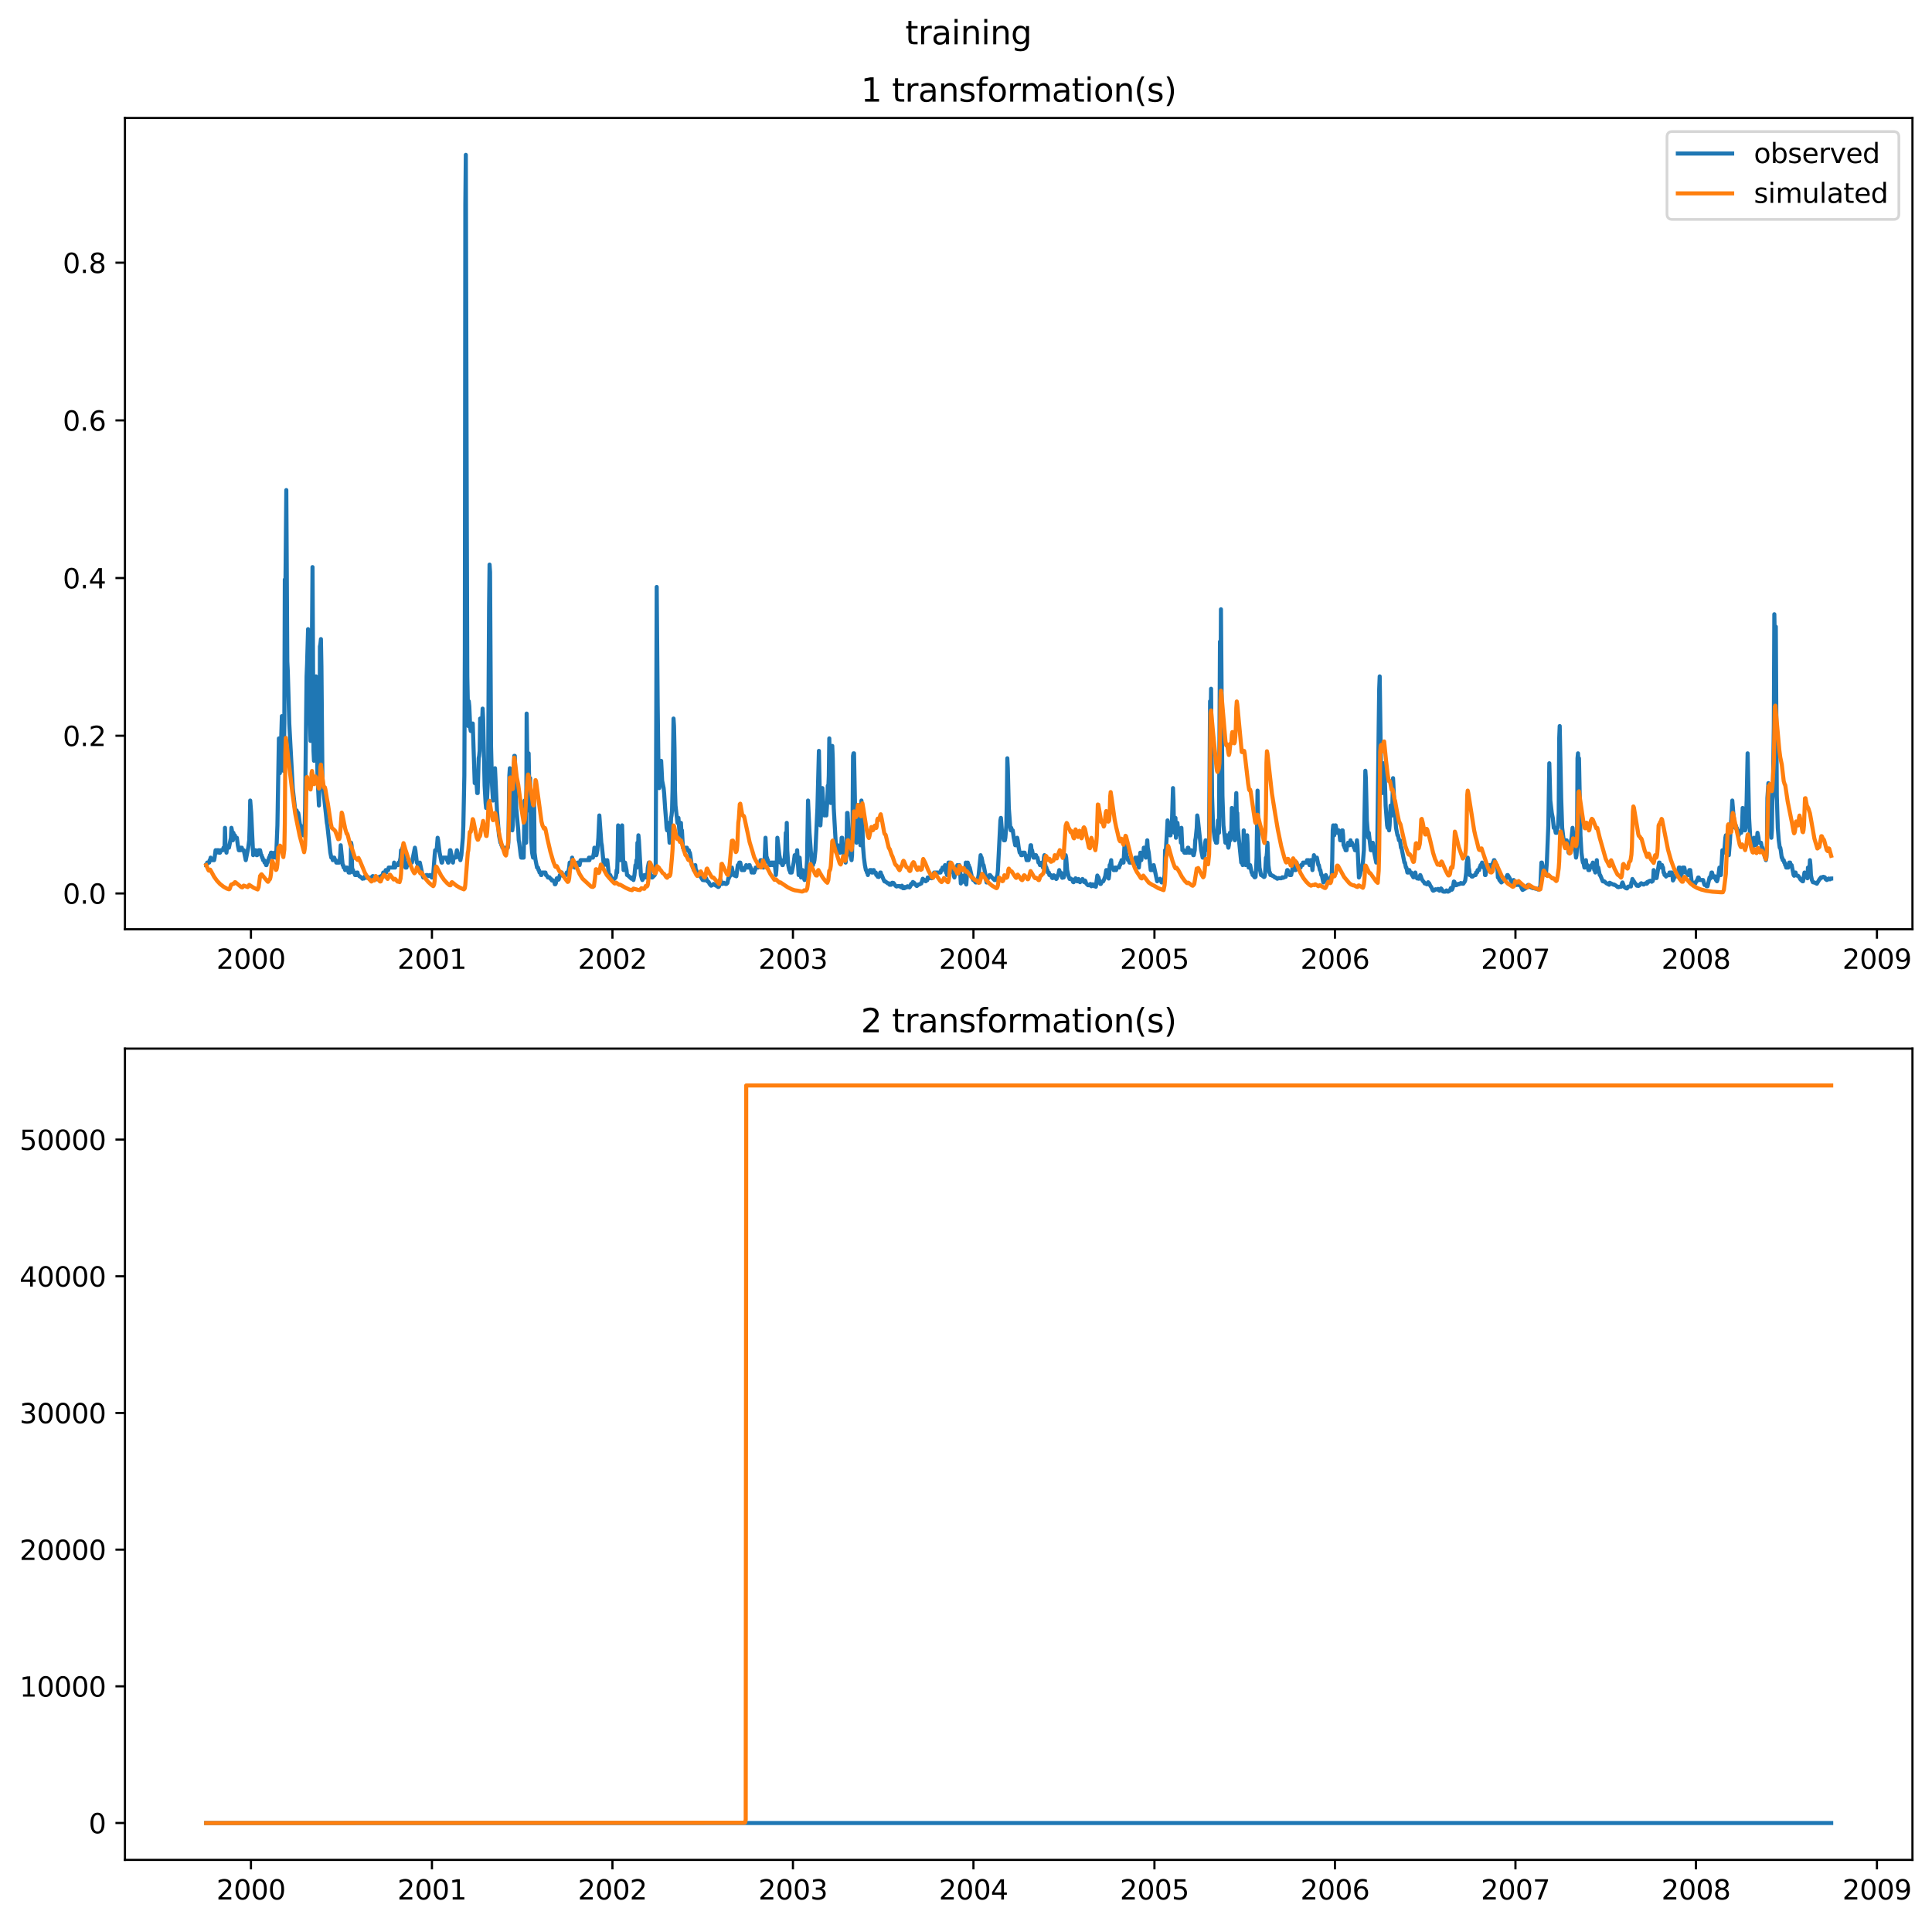 <?xml version="1.0" encoding="utf-8" standalone="no"?>
<!DOCTYPE svg PUBLIC "-//W3C//DTD SVG 1.1//EN"
  "http://www.w3.org/Graphics/SVG/1.1/DTD/svg11.dtd">
<svg xmlns:xlink="http://www.w3.org/1999/xlink" width="711.462pt" height="708.798pt" viewBox="0 0 711.462 708.798" xmlns="http://www.w3.org/2000/svg" version="1.1">
 <defs>
  <style type="text/css">*{stroke-linejoin: round; stroke-linecap: butt}</style>
 </defs>
 <g id="figure_1">
  <g id="patch_1">
   <path d="M 0 708.798 
L 711.462 708.798 
L 711.462 0 
L 0 0 
z
" style="fill: #ffffff"/>
  </g>
  <g id="axes_1">
   <g id="patch_2">
    <path d="M 46.013 342.2 
L 704.262 342.2 
L 704.262 43.44 
L 46.013 43.44 
z
" style="fill: #ffffff"/>
   </g>
   <g id="matplotlib.axis_1">
    <g id="xtick_1">
     <g id="line2d_1">
      <defs>
       <path id="mba9c91837f" d="M 0 0 
L 0 3.5 
" style="stroke: #000000; stroke-width: 0.8"/>
      </defs>
      <g>
       <use xlink:href="#mba9c91837f" x="92.414" y="342.2" style="stroke: #000000; stroke-width: 0.8"/>
      </g>
     </g>
     <g id="text_1">
      <!-- 2000 -->
      <g transform="translate(79.689 356.798) scale(0.1 -0.1)">
       <defs>
        <path id="DejaVuSans-32" d="M 1228 531 
L 3431 531 
L 3431 0 
L 469 0 
L 469 531 
Q 828 903 1448 1529 
Q 2069 2156 2228 2338 
Q 2531 2678 2651 2914 
Q 2772 3150 2772 3378 
Q 2772 3750 2511 3984 
Q 2250 4219 1831 4219 
Q 1534 4219 1204 4116 
Q 875 4013 500 3803 
L 500 4441 
Q 881 4594 1212 4672 
Q 1544 4750 1819 4750 
Q 2544 4750 2975 4387 
Q 3406 4025 3406 3419 
Q 3406 3131 3298 2873 
Q 3191 2616 2906 2266 
Q 2828 2175 2409 1742 
Q 1991 1309 1228 531 
z
" transform="scale(0.016)"/>
        <path id="DejaVuSans-30" d="M 2034 4250 
Q 1547 4250 1301 3770 
Q 1056 3291 1056 2328 
Q 1056 1369 1301 889 
Q 1547 409 2034 409 
Q 2525 409 2770 889 
Q 3016 1369 3016 2328 
Q 3016 3291 2770 3770 
Q 2525 4250 2034 4250 
z
M 2034 4750 
Q 2819 4750 3233 4129 
Q 3647 3509 3647 2328 
Q 3647 1150 3233 529 
Q 2819 -91 2034 -91 
Q 1250 -91 836 529 
Q 422 1150 422 2328 
Q 422 3509 836 4129 
Q 1250 4750 2034 4750 
z
" transform="scale(0.016)"/>
       </defs>
       <use xlink:href="#DejaVuSans-32"/>
       <use xlink:href="#DejaVuSans-30" x="63.623"/>
       <use xlink:href="#DejaVuSans-30" x="127.246"/>
       <use xlink:href="#DejaVuSans-30" x="190.869"/>
      </g>
     </g>
    </g>
    <g id="xtick_2">
     <g id="line2d_2">
      <g>
       <use xlink:href="#mba9c91837f" x="159.065" y="342.2" style="stroke: #000000; stroke-width: 0.8"/>
      </g>
     </g>
     <g id="text_2">
      <!-- 2001 -->
      <g transform="translate(146.34 356.798) scale(0.1 -0.1)">
       <defs>
        <path id="DejaVuSans-31" d="M 794 531 
L 1825 531 
L 1825 4091 
L 703 3866 
L 703 4441 
L 1819 4666 
L 2450 4666 
L 2450 531 
L 3481 531 
L 3481 0 
L 794 0 
L 794 531 
z
" transform="scale(0.016)"/>
       </defs>
       <use xlink:href="#DejaVuSans-32"/>
       <use xlink:href="#DejaVuSans-30" x="63.623"/>
       <use xlink:href="#DejaVuSans-30" x="127.246"/>
       <use xlink:href="#DejaVuSans-31" x="190.869"/>
      </g>
     </g>
    </g>
    <g id="xtick_3">
     <g id="line2d_3">
      <g>
       <use xlink:href="#mba9c91837f" x="225.535" y="342.2" style="stroke: #000000; stroke-width: 0.8"/>
      </g>
     </g>
     <g id="text_3">
      <!-- 2002 -->
      <g transform="translate(212.81 356.798) scale(0.1 -0.1)">
       <use xlink:href="#DejaVuSans-32"/>
       <use xlink:href="#DejaVuSans-30" x="63.623"/>
       <use xlink:href="#DejaVuSans-30" x="127.246"/>
       <use xlink:href="#DejaVuSans-32" x="190.869"/>
      </g>
     </g>
    </g>
    <g id="xtick_4">
     <g id="line2d_4">
      <g>
       <use xlink:href="#mba9c91837f" x="292.005" y="342.2" style="stroke: #000000; stroke-width: 0.8"/>
      </g>
     </g>
     <g id="text_4">
      <!-- 2003 -->
      <g transform="translate(279.28 356.798) scale(0.1 -0.1)">
       <defs>
        <path id="DejaVuSans-33" d="M 2597 2516 
Q 3050 2419 3304 2112 
Q 3559 1806 3559 1356 
Q 3559 666 3084 287 
Q 2609 -91 1734 -91 
Q 1441 -91 1130 -33 
Q 819 25 488 141 
L 488 750 
Q 750 597 1062 519 
Q 1375 441 1716 441 
Q 2309 441 2620 675 
Q 2931 909 2931 1356 
Q 2931 1769 2642 2001 
Q 2353 2234 1838 2234 
L 1294 2234 
L 1294 2753 
L 1863 2753 
Q 2328 2753 2575 2939 
Q 2822 3125 2822 3475 
Q 2822 3834 2567 4026 
Q 2313 4219 1838 4219 
Q 1578 4219 1281 4162 
Q 984 4106 628 3988 
L 628 4550 
Q 988 4650 1302 4700 
Q 1616 4750 1894 4750 
Q 2613 4750 3031 4423 
Q 3450 4097 3450 3541 
Q 3450 3153 3228 2886 
Q 3006 2619 2597 2516 
z
" transform="scale(0.016)"/>
       </defs>
       <use xlink:href="#DejaVuSans-32"/>
       <use xlink:href="#DejaVuSans-30" x="63.623"/>
       <use xlink:href="#DejaVuSans-30" x="127.246"/>
       <use xlink:href="#DejaVuSans-33" x="190.869"/>
      </g>
     </g>
    </g>
    <g id="xtick_5">
     <g id="line2d_5">
      <g>
       <use xlink:href="#mba9c91837f" x="358.474" y="342.2" style="stroke: #000000; stroke-width: 0.8"/>
      </g>
     </g>
     <g id="text_5">
      <!-- 2004 -->
      <g transform="translate(345.749 356.798) scale(0.1 -0.1)">
       <defs>
        <path id="DejaVuSans-34" d="M 2419 4116 
L 825 1625 
L 2419 1625 
L 2419 4116 
z
M 2253 4666 
L 3047 4666 
L 3047 1625 
L 3713 1625 
L 3713 1100 
L 3047 1100 
L 3047 0 
L 2419 0 
L 2419 1100 
L 313 1100 
L 313 1709 
L 2253 4666 
z
" transform="scale(0.016)"/>
       </defs>
       <use xlink:href="#DejaVuSans-32"/>
       <use xlink:href="#DejaVuSans-30" x="63.623"/>
       <use xlink:href="#DejaVuSans-30" x="127.246"/>
       <use xlink:href="#DejaVuSans-34" x="190.869"/>
      </g>
     </g>
    </g>
    <g id="xtick_6">
     <g id="line2d_6">
      <g>
       <use xlink:href="#mba9c91837f" x="425.126" y="342.2" style="stroke: #000000; stroke-width: 0.8"/>
      </g>
     </g>
     <g id="text_6">
      <!-- 2005 -->
      <g transform="translate(412.401 356.798) scale(0.1 -0.1)">
       <defs>
        <path id="DejaVuSans-35" d="M 691 4666 
L 3169 4666 
L 3169 4134 
L 1269 4134 
L 1269 2991 
Q 1406 3038 1543 3061 
Q 1681 3084 1819 3084 
Q 2600 3084 3056 2656 
Q 3513 2228 3513 1497 
Q 3513 744 3044 326 
Q 2575 -91 1722 -91 
Q 1428 -91 1123 -41 
Q 819 9 494 109 
L 494 744 
Q 775 591 1075 516 
Q 1375 441 1709 441 
Q 2250 441 2565 725 
Q 2881 1009 2881 1497 
Q 2881 1984 2565 2268 
Q 2250 2553 1709 2553 
Q 1456 2553 1204 2497 
Q 953 2441 691 2322 
L 691 4666 
z
" transform="scale(0.016)"/>
       </defs>
       <use xlink:href="#DejaVuSans-32"/>
       <use xlink:href="#DejaVuSans-30" x="63.623"/>
       <use xlink:href="#DejaVuSans-30" x="127.246"/>
       <use xlink:href="#DejaVuSans-35" x="190.869"/>
      </g>
     </g>
    </g>
    <g id="xtick_7">
     <g id="line2d_7">
      <g>
       <use xlink:href="#mba9c91837f" x="491.595" y="342.2" style="stroke: #000000; stroke-width: 0.8"/>
      </g>
     </g>
     <g id="text_7">
      <!-- 2006 -->
      <g transform="translate(478.87 356.798) scale(0.1 -0.1)">
       <defs>
        <path id="DejaVuSans-36" d="M 2113 2584 
Q 1688 2584 1439 2293 
Q 1191 2003 1191 1497 
Q 1191 994 1439 701 
Q 1688 409 2113 409 
Q 2538 409 2786 701 
Q 3034 994 3034 1497 
Q 3034 2003 2786 2293 
Q 2538 2584 2113 2584 
z
M 3366 4563 
L 3366 3988 
Q 3128 4100 2886 4159 
Q 2644 4219 2406 4219 
Q 1781 4219 1451 3797 
Q 1122 3375 1075 2522 
Q 1259 2794 1537 2939 
Q 1816 3084 2150 3084 
Q 2853 3084 3261 2657 
Q 3669 2231 3669 1497 
Q 3669 778 3244 343 
Q 2819 -91 2113 -91 
Q 1303 -91 875 529 
Q 447 1150 447 2328 
Q 447 3434 972 4092 
Q 1497 4750 2381 4750 
Q 2619 4750 2861 4703 
Q 3103 4656 3366 4563 
z
" transform="scale(0.016)"/>
       </defs>
       <use xlink:href="#DejaVuSans-32"/>
       <use xlink:href="#DejaVuSans-30" x="63.623"/>
       <use xlink:href="#DejaVuSans-30" x="127.246"/>
       <use xlink:href="#DejaVuSans-36" x="190.869"/>
      </g>
     </g>
    </g>
    <g id="xtick_8">
     <g id="line2d_8">
      <g>
       <use xlink:href="#mba9c91837f" x="558.065" y="342.2" style="stroke: #000000; stroke-width: 0.8"/>
      </g>
     </g>
     <g id="text_8">
      <!-- 2007 -->
      <g transform="translate(545.34 356.798) scale(0.1 -0.1)">
       <defs>
        <path id="DejaVuSans-37" d="M 525 4666 
L 3525 4666 
L 3525 4397 
L 1831 0 
L 1172 0 
L 2766 4134 
L 525 4134 
L 525 4666 
z
" transform="scale(0.016)"/>
       </defs>
       <use xlink:href="#DejaVuSans-32"/>
       <use xlink:href="#DejaVuSans-30" x="63.623"/>
       <use xlink:href="#DejaVuSans-30" x="127.246"/>
       <use xlink:href="#DejaVuSans-37" x="190.869"/>
      </g>
     </g>
    </g>
    <g id="xtick_9">
     <g id="line2d_9">
      <g>
       <use xlink:href="#mba9c91837f" x="624.534" y="342.2" style="stroke: #000000; stroke-width: 0.8"/>
      </g>
     </g>
     <g id="text_9">
      <!-- 2008 -->
      <g transform="translate(611.809 356.798) scale(0.1 -0.1)">
       <defs>
        <path id="DejaVuSans-38" d="M 2034 2216 
Q 1584 2216 1326 1975 
Q 1069 1734 1069 1313 
Q 1069 891 1326 650 
Q 1584 409 2034 409 
Q 2484 409 2743 651 
Q 3003 894 3003 1313 
Q 3003 1734 2745 1975 
Q 2488 2216 2034 2216 
z
M 1403 2484 
Q 997 2584 770 2862 
Q 544 3141 544 3541 
Q 544 4100 942 4425 
Q 1341 4750 2034 4750 
Q 2731 4750 3128 4425 
Q 3525 4100 3525 3541 
Q 3525 3141 3298 2862 
Q 3072 2584 2669 2484 
Q 3125 2378 3379 2068 
Q 3634 1759 3634 1313 
Q 3634 634 3220 271 
Q 2806 -91 2034 -91 
Q 1263 -91 848 271 
Q 434 634 434 1313 
Q 434 1759 690 2068 
Q 947 2378 1403 2484 
z
M 1172 3481 
Q 1172 3119 1398 2916 
Q 1625 2713 2034 2713 
Q 2441 2713 2670 2916 
Q 2900 3119 2900 3481 
Q 2900 3844 2670 4047 
Q 2441 4250 2034 4250 
Q 1625 4250 1398 4047 
Q 1172 3844 1172 3481 
z
" transform="scale(0.016)"/>
       </defs>
       <use xlink:href="#DejaVuSans-32"/>
       <use xlink:href="#DejaVuSans-30" x="63.623"/>
       <use xlink:href="#DejaVuSans-30" x="127.246"/>
       <use xlink:href="#DejaVuSans-38" x="190.869"/>
      </g>
     </g>
    </g>
    <g id="xtick_10">
     <g id="line2d_10">
      <g>
       <use xlink:href="#mba9c91837f" x="691.186" y="342.2" style="stroke: #000000; stroke-width: 0.8"/>
      </g>
     </g>
     <g id="text_10">
      <!-- 2009 -->
      <g transform="translate(678.461 356.798) scale(0.1 -0.1)">
       <defs>
        <path id="DejaVuSans-39" d="M 703 97 
L 703 672 
Q 941 559 1184 500 
Q 1428 441 1663 441 
Q 2288 441 2617 861 
Q 2947 1281 2994 2138 
Q 2813 1869 2534 1725 
Q 2256 1581 1919 1581 
Q 1219 1581 811 2004 
Q 403 2428 403 3163 
Q 403 3881 828 4315 
Q 1253 4750 1959 4750 
Q 2769 4750 3195 4129 
Q 3622 3509 3622 2328 
Q 3622 1225 3098 567 
Q 2575 -91 1691 -91 
Q 1453 -91 1209 -44 
Q 966 3 703 97 
z
M 1959 2075 
Q 2384 2075 2632 2365 
Q 2881 2656 2881 3163 
Q 2881 3666 2632 3958 
Q 2384 4250 1959 4250 
Q 1534 4250 1286 3958 
Q 1038 3666 1038 3163 
Q 1038 2656 1286 2365 
Q 1534 2075 1959 2075 
z
" transform="scale(0.016)"/>
       </defs>
       <use xlink:href="#DejaVuSans-32"/>
       <use xlink:href="#DejaVuSans-30" x="63.623"/>
       <use xlink:href="#DejaVuSans-30" x="127.246"/>
       <use xlink:href="#DejaVuSans-39" x="190.869"/>
      </g>
     </g>
    </g>
   </g>
   <g id="matplotlib.axis_2">
    <g id="ytick_1">
     <g id="line2d_11">
      <defs>
       <path id="mc3a4602e71" d="M 0 0 
L -3.5 0 
" style="stroke: #000000; stroke-width: 0.8"/>
      </defs>
      <g>
       <use xlink:href="#mc3a4602e71" x="46.013" y="329.012" style="stroke: #000000; stroke-width: 0.8"/>
      </g>
     </g>
     <g id="text_11">
      <!-- 0.0 -->
      <g transform="translate(23.109 332.811) scale(0.1 -0.1)">
       <defs>
        <path id="DejaVuSans-2e" d="M 684 794 
L 1344 794 
L 1344 0 
L 684 0 
L 684 794 
z
" transform="scale(0.016)"/>
       </defs>
       <use xlink:href="#DejaVuSans-30"/>
       <use xlink:href="#DejaVuSans-2e" x="63.623"/>
       <use xlink:href="#DejaVuSans-30" x="95.41"/>
      </g>
     </g>
    </g>
    <g id="ytick_2">
     <g id="line2d_12">
      <g>
       <use xlink:href="#mc3a4602e71" x="46.013" y="270.944" style="stroke: #000000; stroke-width: 0.8"/>
      </g>
     </g>
     <g id="text_12">
      <!-- 0.2 -->
      <g transform="translate(23.109 274.743) scale(0.1 -0.1)">
       <use xlink:href="#DejaVuSans-30"/>
       <use xlink:href="#DejaVuSans-2e" x="63.623"/>
       <use xlink:href="#DejaVuSans-32" x="95.41"/>
      </g>
     </g>
    </g>
    <g id="ytick_3">
     <g id="line2d_13">
      <g>
       <use xlink:href="#mc3a4602e71" x="46.013" y="212.875" style="stroke: #000000; stroke-width: 0.8"/>
      </g>
     </g>
     <g id="text_13">
      <!-- 0.4 -->
      <g transform="translate(23.109 216.675) scale(0.1 -0.1)">
       <use xlink:href="#DejaVuSans-30"/>
       <use xlink:href="#DejaVuSans-2e" x="63.623"/>
       <use xlink:href="#DejaVuSans-34" x="95.41"/>
      </g>
     </g>
    </g>
    <g id="ytick_4">
     <g id="line2d_14">
      <g>
       <use xlink:href="#mc3a4602e71" x="46.013" y="154.807" style="stroke: #000000; stroke-width: 0.8"/>
      </g>
     </g>
     <g id="text_14">
      <!-- 0.6 -->
      <g transform="translate(23.109 158.606) scale(0.1 -0.1)">
       <use xlink:href="#DejaVuSans-30"/>
       <use xlink:href="#DejaVuSans-2e" x="63.623"/>
       <use xlink:href="#DejaVuSans-36" x="95.41"/>
      </g>
     </g>
    </g>
    <g id="ytick_5">
     <g id="line2d_15">
      <g>
       <use xlink:href="#mc3a4602e71" x="46.013" y="96.739" style="stroke: #000000; stroke-width: 0.8"/>
      </g>
     </g>
     <g id="text_15">
      <!-- 0.8 -->
      <g transform="translate(23.109 100.538) scale(0.1 -0.1)">
       <use xlink:href="#DejaVuSans-30"/>
       <use xlink:href="#DejaVuSans-2e" x="63.623"/>
       <use xlink:href="#DejaVuSans-38" x="95.41"/>
      </g>
     </g>
    </g>
   </g>
   <g id="line2d_16">
    <path d="M 75.933 318.589 
L 76.115 318.589 
L 76.297 317.66 
L 77.026 317.66 
L 77.208 316.76 
L 77.39 316.76 
L 77.572 315.831 
L 77.754 316.76 
L 78.847 316.76 
L 79.029 315.831 
L 79.393 313.101 
L 79.575 313.101 
L 79.757 314.001 
L 79.939 313.101 
L 80.486 313.101 
L 80.668 314.001 
L 81.032 314.001 
L 81.214 313.101 
L 82.125 313.101 
L 82.307 312.172 
L 82.671 312.172 
L 82.853 304.856 
L 83.035 311.272 
L 83.399 314.001 
L 83.581 312.172 
L 84.31 312.172 
L 85.038 308.514 
L 85.22 304.856 
L 85.403 305.785 
L 85.585 308.514 
L 85.767 309.443 
L 85.949 306.685 
L 86.131 307.614 
L 86.495 307.614 
L 86.677 308.514 
L 87.224 308.514 
L 87.588 311.272 
L 87.952 313.101 
L 88.498 313.101 
L 88.68 312.172 
L 89.045 312.172 
L 89.227 313.101 
L 89.773 313.101 
L 90.502 316.76 
L 91.412 312.172 
L 91.776 309.443 
L 91.958 303.956 
L 92.141 294.81 
L 92.505 299.368 
L 93.233 314.93 
L 93.597 313.101 
L 94.144 313.101 
L 94.508 314.93 
L 94.69 314.93 
L 94.872 314.001 
L 95.054 314.001 
L 95.236 313.101 
L 95.783 313.101 
L 96.147 314.93 
L 96.329 314.93 
L 96.511 315.831 
L 96.693 315.831 
L 96.875 316.76 
L 97.24 316.76 
L 97.422 317.66 
L 97.786 317.66 
L 97.968 318.589 
L 98.15 318.589 
L 98.332 317.66 
L 98.514 317.66 
L 98.696 316.76 
L 98.879 316.76 
L 99.061 315.831 
L 99.243 315.831 
L 99.425 314.93 
L 99.607 314.93 
L 99.789 314.001 
L 99.971 314.001 
L 100.153 314.93 
L 100.335 314.93 
L 100.518 315.831 
L 100.7 314.93 
L 100.882 314.93 
L 101.064 314.001 
L 101.428 315.831 
L 101.61 315.831 
L 101.792 313.101 
L 102.157 303.956 
L 102.703 271.931 
L 102.885 276.518 
L 103.067 284.735 
L 103.249 282.006 
L 103.795 263.714 
L 103.978 267.372 
L 104.16 279.247 
L 104.342 283.835 
L 104.524 282.006 
L 104.706 266.443 
L 104.888 213.398 
L 105.07 220.715 
L 105.434 180.473 
L 105.799 243.594 
L 105.981 247.252 
L 106.527 266.443 
L 107.802 290.222 
L 108.712 298.468 
L 109.259 298.468 
L 109.623 300.297 
L 109.805 299.368 
L 109.987 300.297 
L 110.351 303.026 
L 110.534 303.956 
L 110.716 303.956 
L 110.898 304.856 
L 111.08 306.685 
L 111.444 306.685 
L 111.626 307.614 
L 111.808 307.614 
L 111.99 306.685 
L 112.172 304.856 
L 112.355 297.539 
L 112.719 264.614 
L 112.901 249.081 
L 113.083 244.494 
L 113.447 231.69 
L 113.629 235.348 
L 113.811 252.739 
L 114.358 272.86 
L 114.904 231.69 
L 115.086 208.84 
L 115.45 276.518 
L 115.633 280.177 
L 116.179 265.543 
L 116.361 249.081 
L 116.543 256.398 
L 116.907 285.664 
L 117.454 296.639 
L 117.636 288.393 
L 117.818 238.106 
L 118 237.177 
L 118.182 235.348 
L 118.364 245.423 
L 118.728 285.664 
L 118.91 290.222 
L 119.093 291.151 
L 120.367 303.026 
L 120.549 303.956 
L 121.642 314.001 
L 122.006 315.831 
L 122.371 315.831 
L 122.553 316.76 
L 122.735 315.831 
L 123.099 315.831 
L 123.281 316.76 
L 123.645 316.76 
L 123.827 317.66 
L 124.92 317.66 
L 125.102 316.76 
L 125.284 314.93 
L 125.466 311.272 
L 126.195 318.589 
L 126.377 318.589 
L 126.559 319.489 
L 126.923 319.489 
L 127.105 320.418 
L 127.287 319.489 
L 127.834 319.489 
L 128.016 320.418 
L 128.198 320.418 
L 128.38 321.318 
L 128.926 321.318 
L 129.109 320.418 
L 129.291 310.343 
L 129.473 311.272 
L 129.655 319.489 
L 129.837 320.418 
L 130.019 320.418 
L 130.201 321.318 
L 130.565 321.318 
L 130.748 322.247 
L 131.294 322.247 
L 131.476 321.318 
L 131.658 321.318 
L 131.84 322.247 
L 132.022 322.334 
L 132.387 322.712 
L 133.115 323.147 
L 133.479 323.612 
L 133.843 323.437 
L 134.025 323.525 
L 134.39 322.712 
L 134.936 322.973 
L 135.118 323.263 
L 135.482 322.973 
L 135.664 323.06 
L 135.847 323.437 
L 136.575 323.699 
L 136.939 323.06 
L 137.121 322.712 
L 137.303 322.625 
L 137.668 323.147 
L 137.85 322.799 
L 138.76 323.815 
L 139.489 323.06 
L 139.853 322.799 
L 140.035 323.147 
L 140.764 322.247 
L 140.946 322.247 
L 141.128 321.318 
L 141.856 321.318 
L 142.038 320.418 
L 142.22 321.318 
L 142.402 320.418 
L 142.949 320.418 
L 143.131 319.489 
L 144.952 319.489 
L 145.134 317.66 
L 145.316 319.489 
L 145.498 319.489 
L 145.68 318.589 
L 146.591 318.589 
L 146.773 317.66 
L 147.137 317.66 
L 147.502 315.831 
L 147.684 313.101 
L 147.866 314.93 
L 148.048 314.001 
L 148.23 312.172 
L 148.412 313.101 
L 148.594 312.172 
L 149.323 319.489 
L 149.687 319.489 
L 149.869 318.589 
L 150.233 318.589 
L 150.415 317.66 
L 151.69 317.66 
L 152.783 312.172 
L 152.965 313.101 
L 153.511 317.66 
L 153.693 317.66 
L 154.057 319.489 
L 154.24 319.489 
L 154.604 317.66 
L 155.696 322.712 
L 155.879 323.147 
L 156.243 322.886 
L 156.971 322.247 
L 157.335 322.247 
L 157.882 322.625 
L 158.246 322.247 
L 158.61 322.247 
L 158.974 323.147 
L 159.156 323.147 
L 159.521 322.247 
L 160.067 314.93 
L 160.249 313.101 
L 160.795 313.101 
L 161.16 308.514 
L 161.342 309.443 
L 161.888 314.001 
L 162.617 317.66 
L 162.799 317.66 
L 163.163 315.831 
L 164.438 315.831 
L 164.62 316.76 
L 164.802 316.76 
L 164.984 317.66 
L 165.166 317.66 
L 165.348 316.76 
L 165.712 313.101 
L 165.894 313.101 
L 166.805 317.66 
L 166.987 315.831 
L 167.716 315.831 
L 168.262 313.101 
L 168.626 314.93 
L 168.808 314.93 
L 168.99 315.831 
L 169.355 315.831 
L 169.537 316.76 
L 169.901 314.93 
L 170.447 308.514 
L 170.629 303.956 
L 170.994 285.664 
L 171.176 239.935 
L 171.358 75.312 
L 171.54 57.02 
L 171.904 194.206 
L 172.086 249.081 
L 172.45 267.372 
L 172.632 258.227 
L 172.815 260.056 
L 173.179 268.273 
L 173.361 269.202 
L 173.543 269.202 
L 174.089 266.443 
L 174.818 288.393 
L 175 288.393 
L 175.182 287.493 
L 175.546 289.322 
L 175.728 292.052 
L 175.91 292.052 
L 176.275 279.247 
L 176.457 278.347 
L 176.639 276.518 
L 176.821 264.614 
L 177.003 265.543 
L 177.185 265.543 
L 177.367 270.102 
L 177.732 260.956 
L 177.914 264.614 
L 178.46 289.322 
L 178.824 295.71 
L 179.006 297.539 
L 179.188 297.539 
L 179.735 286.564 
L 180.099 223.473 
L 180.281 207.911 
L 180.463 210.669 
L 180.827 274.689 
L 181.192 289.322 
L 181.556 294.81 
L 181.738 293.881 
L 182.284 282.906 
L 183.013 298.468 
L 183.377 303.026 
L 183.741 307.614 
L 184.287 310.343 
L 184.47 310.343 
L 184.652 311.272 
L 184.834 311.272 
L 185.016 312.172 
L 185.562 312.172 
L 185.744 313.101 
L 186.108 313.101 
L 186.291 312.172 
L 187.019 312.172 
L 187.201 310.343 
L 187.565 285.664 
L 187.747 282.906 
L 187.93 284.735 
L 188.658 305.785 
L 188.84 303.956 
L 189.204 283.835 
L 189.386 278.347 
L 189.569 278.347 
L 189.933 292.052 
L 190.115 297.539 
L 190.843 305.785 
L 191.025 309.443 
L 191.208 310.343 
L 191.754 314.93 
L 191.936 315.831 
L 192.847 315.831 
L 193.211 294.81 
L 193.393 294.81 
L 193.757 310.343 
L 193.939 262.785 
L 194.485 298.468 
L 194.668 277.418 
L 195.032 296.639 
L 195.214 286.564 
L 195.578 308.514 
L 195.942 314.001 
L 196.307 315.831 
L 196.489 312.172 
L 196.671 293.881 
L 196.853 314.001 
L 197.217 316.76 
L 197.763 319.489 
L 198.128 319.489 
L 198.31 320.418 
L 198.492 320.418 
L 198.674 321.318 
L 199.038 321.318 
L 199.22 322.247 
L 199.402 322.247 
L 199.585 321.318 
L 200.859 321.318 
L 201.041 322.247 
L 201.223 322.247 
L 201.406 322.508 
L 201.77 323.147 
L 201.952 323.06 
L 202.134 323.147 
L 202.316 323.06 
L 202.68 323.612 
L 202.862 323.612 
L 203.227 324.25 
L 203.591 324.163 
L 203.955 324.541 
L 204.137 324.889 
L 204.319 325.644 
L 204.501 325.644 
L 204.684 325.267 
L 205.048 323.437 
L 205.23 323.699 
L 205.412 323.525 
L 205.594 323.989 
L 205.776 323.815 
L 206.14 322.334 
L 206.323 322.247 
L 206.505 321.318 
L 206.869 321.318 
L 207.051 322.247 
L 207.415 322.625 
L 207.597 322.712 
L 207.962 322.247 
L 208.508 322.247 
L 208.69 321.318 
L 209.236 321.318 
L 209.6 319.489 
L 209.783 317.66 
L 209.965 318.589 
L 210.329 318.589 
L 210.511 317.66 
L 210.693 315.831 
L 211.057 318.589 
L 211.422 318.589 
L 211.604 319.489 
L 211.786 318.589 
L 212.514 318.589 
L 212.696 317.66 
L 212.878 317.66 
L 213.061 318.589 
L 213.425 318.589 
L 213.789 316.76 
L 216.703 316.76 
L 216.885 315.831 
L 217.067 316.76 
L 217.249 315.831 
L 218.342 315.831 
L 218.706 314.001 
L 218.888 312.172 
L 219.434 314.93 
L 219.616 314.93 
L 219.981 313.101 
L 220.345 308.514 
L 220.709 300.297 
L 221.438 310.343 
L 221.62 311.272 
L 222.348 318.589 
L 222.712 316.76 
L 222.894 316.76 
L 223.077 317.66 
L 223.259 317.66 
L 223.441 318.589 
L 223.623 316.76 
L 224.351 323.147 
L 224.715 322.247 
L 225.444 324.076 
L 225.808 324.076 
L 226.719 323.147 
L 226.901 322.247 
L 227.083 320.418 
L 227.265 321.318 
L 227.447 314.93 
L 227.629 303.956 
L 227.811 305.785 
L 227.993 305.785 
L 228.176 307.614 
L 228.358 316.76 
L 228.54 316.76 
L 229.086 303.956 
L 229.45 315.831 
L 229.632 320.418 
L 230.179 317.66 
L 230.725 320.418 
L 230.907 322.247 
L 231.089 322.247 
L 232.546 323.612 
L 232.728 323.147 
L 232.91 323.147 
L 233.275 324.076 
L 233.639 322.247 
L 234.003 318.589 
L 234.185 319.489 
L 234.367 316.76 
L 234.549 319.489 
L 234.731 310.343 
L 234.914 316.76 
L 235.096 307.614 
L 235.278 309.443 
L 236.006 322.247 
L 236.37 323.612 
L 236.553 324.076 
L 237.099 323.147 
L 237.281 322.247 
L 237.463 322.247 
L 238.009 323.147 
L 238.374 322.247 
L 238.556 319.489 
L 238.92 317.66 
L 239.466 322.247 
L 239.648 322.247 
L 240.013 323.147 
L 240.195 323.147 
L 241.105 322.247 
L 241.287 321.318 
L 241.469 317.66 
L 241.834 216.156 
L 242.198 260.056 
L 242.562 289.322 
L 242.744 290.222 
L 242.926 288.393 
L 243.291 281.077 
L 243.473 280.177 
L 243.837 287.493 
L 244.383 290.222 
L 244.565 292.052 
L 244.93 297.539 
L 245.294 302.126 
L 245.476 304.856 
L 245.658 305.785 
L 245.84 305.785 
L 246.022 303.026 
L 246.204 304.856 
L 246.568 310.343 
L 246.751 309.443 
L 246.933 306.685 
L 247.115 301.197 
L 247.297 300.297 
L 247.479 298.468 
L 247.661 291.151 
L 248.025 264.614 
L 248.207 267.372 
L 248.39 275.589 
L 248.572 291.151 
L 248.754 296.639 
L 249.482 303.026 
L 249.846 301.197 
L 250.211 306.685 
L 250.393 307.614 
L 250.575 306.685 
L 250.757 303.026 
L 250.939 306.685 
L 251.121 305.785 
L 251.485 312.172 
L 251.668 312.172 
L 251.85 313.101 
L 252.214 313.101 
L 252.396 312.172 
L 252.578 313.101 
L 252.76 313.101 
L 252.942 312.172 
L 253.124 313.101 
L 253.671 313.101 
L 253.853 314.001 
L 254.035 314.001 
L 254.217 314.93 
L 254.581 317.66 
L 254.763 318.589 
L 254.945 318.589 
L 255.128 319.489 
L 255.31 319.489 
L 255.492 320.418 
L 255.674 320.418 
L 256.038 318.589 
L 256.22 320.418 
L 256.402 320.418 
L 256.584 321.318 
L 256.949 321.318 
L 257.131 322.247 
L 257.313 322.334 
L 257.495 322.247 
L 257.677 322.334 
L 258.77 324.076 
L 259.498 324.163 
L 259.68 323.35 
L 260.045 323.437 
L 260.409 324.454 
L 260.591 324.628 
L 260.773 324.628 
L 260.955 324.802 
L 261.319 325.528 
L 261.866 326.167 
L 262.412 325.905 
L 262.776 325.528 
L 263.687 326.167 
L 263.869 325.905 
L 264.233 326.457 
L 264.415 326.631 
L 264.597 326.631 
L 264.779 326.457 
L 264.961 325.731 
L 265.144 323.989 
L 265.326 323.902 
L 265.69 325.267 
L 265.872 325.528 
L 266.054 325.267 
L 266.236 325.441 
L 266.6 325.092 
L 266.965 325.354 
L 267.147 325.528 
L 267.329 325.354 
L 267.511 325.528 
L 267.875 325.18 
L 268.239 323.35 
L 268.421 323.437 
L 268.604 319.489 
L 268.786 319.489 
L 268.968 322.508 
L 269.514 319.489 
L 269.878 321.318 
L 270.06 321.318 
L 270.243 322.247 
L 270.607 322.508 
L 270.789 322.508 
L 271.153 322.712 
L 271.699 318.589 
L 272.064 318.589 
L 272.246 317.66 
L 272.61 317.66 
L 273.156 320.418 
L 274.067 320.418 
L 274.249 319.489 
L 274.613 319.489 
L 274.795 318.589 
L 274.977 319.489 
L 275.706 319.489 
L 275.888 318.589 
L 276.07 318.589 
L 276.252 319.489 
L 276.434 319.489 
L 276.798 321.318 
L 276.981 320.418 
L 277.163 320.418 
L 277.345 321.318 
L 277.709 321.318 
L 277.891 320.418 
L 278.073 320.418 
L 278.255 319.489 
L 279.166 319.489 
L 279.348 318.589 
L 279.712 318.589 
L 280.076 316.76 
L 280.259 317.66 
L 280.441 316.76 
L 280.987 319.489 
L 281.169 319.489 
L 281.533 317.66 
L 281.898 308.514 
L 282.262 315.831 
L 282.444 315.831 
L 282.626 316.76 
L 282.808 316.76 
L 282.99 317.66 
L 283.172 317.66 
L 283.354 318.589 
L 283.901 318.589 
L 284.083 317.66 
L 284.447 317.66 
L 284.629 318.589 
L 284.811 317.66 
L 285.175 317.66 
L 285.358 318.589 
L 285.722 322.247 
L 285.904 320.418 
L 286.086 316.76 
L 286.268 308.514 
L 286.997 314.93 
L 287.179 315.831 
L 287.361 317.66 
L 287.543 316.76 
L 287.725 316.76 
L 288.089 318.589 
L 288.271 318.589 
L 288.453 317.66 
L 288.818 317.66 
L 289.182 313.101 
L 289.364 306.685 
L 289.546 313.101 
L 289.728 303.026 
L 289.91 313.101 
L 290.275 318.589 
L 290.639 320.418 
L 290.821 320.418 
L 291.003 321.318 
L 291.549 321.318 
L 292.278 317.66 
L 292.642 314.93 
L 293.006 316.76 
L 293.37 314.93 
L 293.552 313.101 
L 294.099 322.247 
L 294.463 315.831 
L 295.009 323.147 
L 295.374 322.247 
L 295.556 320.418 
L 295.738 321.318 
L 295.92 323.147 
L 296.284 324.076 
L 296.83 322.712 
L 297.195 316.76 
L 297.559 294.81 
L 298.105 306.685 
L 298.834 316.76 
L 299.016 318.589 
L 299.38 318.589 
L 299.562 317.66 
L 299.744 317.66 
L 299.926 316.76 
L 300.29 313.101 
L 301.019 297.539 
L 301.565 276.518 
L 302.112 303.956 
L 302.658 294.81 
L 302.84 290.222 
L 303.204 296.639 
L 303.386 299.368 
L 303.568 300.297 
L 303.933 298.468 
L 304.297 300.297 
L 304.661 294.81 
L 304.843 289.322 
L 305.025 290.222 
L 305.207 285.664 
L 305.39 271.931 
L 305.936 295.71 
L 306.3 276.518 
L 306.482 274.689 
L 306.664 279.247 
L 307.028 297.539 
L 307.757 310.343 
L 308.121 313.101 
L 308.303 313.101 
L 308.485 311.272 
L 308.667 312.172 
L 308.85 312.172 
L 309.214 314.001 
L 309.396 314.001 
L 309.76 312.172 
L 309.942 308.514 
L 310.124 308.514 
L 310.306 311.272 
L 310.489 312.172 
L 310.853 316.76 
L 311.217 316.76 
L 311.399 317.66 
L 311.581 315.831 
L 311.763 310.343 
L 311.945 299.368 
L 312.128 299.368 
L 312.856 314.001 
L 313.038 314.93 
L 313.22 314.93 
L 313.584 316.76 
L 313.766 314.93 
L 313.949 303.956 
L 314.131 278.347 
L 314.313 277.418 
L 314.495 277.418 
L 315.041 305.785 
L 315.223 309.443 
L 315.405 310.343 
L 315.588 301.197 
L 315.77 300.297 
L 315.952 297.539 
L 316.134 296.639 
L 316.316 298.468 
L 316.862 311.272 
L 317.227 294.81 
L 317.409 302.126 
L 317.591 303.956 
L 317.773 311.272 
L 318.137 315.831 
L 318.501 318.589 
L 318.866 320.418 
L 319.048 320.418 
L 319.23 321.318 
L 319.412 321.318 
L 319.594 322.247 
L 319.776 321.318 
L 320.14 321.318 
L 320.322 320.418 
L 320.869 320.418 
L 321.051 321.318 
L 321.415 321.318 
L 321.597 320.418 
L 321.779 320.418 
L 321.961 321.318 
L 322.508 321.318 
L 322.69 322.247 
L 322.872 322.247 
L 323.236 322.886 
L 323.418 322.712 
L 323.6 322.973 
L 324.147 321.318 
L 324.329 321.318 
L 324.511 322.247 
L 324.693 322.247 
L 325.604 324.454 
L 325.786 324.628 
L 325.968 324.541 
L 326.878 325.267 
L 327.06 325.354 
L 327.243 325.267 
L 327.425 325.354 
L 327.607 325.818 
L 328.153 325.818 
L 328.517 325.092 
L 328.699 325.092 
L 328.881 325.267 
L 329.064 325.18 
L 329.61 325.992 
L 329.974 326.37 
L 330.156 326.457 
L 330.703 326.283 
L 331.067 326.37 
L 331.249 326.283 
L 331.795 326.718 
L 331.977 326.718 
L 332.159 326.167 
L 332.524 327.096 
L 333.07 327.096 
L 333.252 326.631 
L 333.798 326.805 
L 333.981 326.718 
L 334.163 326.37 
L 334.527 326.457 
L 334.891 326.805 
L 335.073 326.631 
L 335.255 326.283 
L 335.437 325.644 
L 335.62 325.441 
L 335.802 325.731 
L 335.984 325.441 
L 336.166 324.802 
L 336.712 325.18 
L 337.441 326.167 
L 337.623 326.283 
L 337.987 325.992 
L 338.169 325.731 
L 338.715 325.644 
L 339.08 325.354 
L 339.262 325.354 
L 339.808 323.612 
L 339.99 323.902 
L 340.172 323.902 
L 340.354 324.076 
L 340.536 324.076 
L 340.719 324.454 
L 340.901 324.541 
L 341.265 324.076 
L 341.447 324.163 
L 341.629 323.147 
L 341.811 323.437 
L 341.993 323.35 
L 342.175 323.437 
L 342.358 323.263 
L 342.54 322.886 
L 342.722 322.799 
L 343.086 323.437 
L 343.268 323.06 
L 343.45 322.334 
L 343.814 322.247 
L 343.996 321.318 
L 344.179 322.247 
L 344.361 321.318 
L 346.364 321.318 
L 346.546 320.418 
L 346.91 320.418 
L 347.092 319.489 
L 347.821 319.489 
L 348.003 318.589 
L 348.367 321.318 
L 348.549 321.318 
L 348.731 322.247 
L 349.096 320.418 
L 349.278 317.66 
L 349.46 317.66 
L 349.642 318.589 
L 349.824 317.66 
L 350.006 319.489 
L 350.188 319.489 
L 350.37 320.418 
L 350.734 320.418 
L 350.917 321.318 
L 351.099 321.318 
L 351.281 322.712 
L 351.463 323.147 
L 352.009 320.418 
L 352.191 320.418 
L 352.556 318.589 
L 352.92 320.418 
L 353.284 318.589 
L 353.466 319.489 
L 353.83 325.354 
L 354.195 322.421 
L 354.559 323.147 
L 355.287 324.976 
L 355.469 322.247 
L 355.651 317.66 
L 355.834 325.731 
L 356.198 320.418 
L 356.38 317.66 
L 356.562 318.589 
L 356.744 318.589 
L 356.926 319.489 
L 357.108 319.489 
L 357.837 322.712 
L 358.383 324.076 
L 358.565 324.076 
L 359.111 324.715 
L 359.294 324.976 
L 359.476 324.976 
L 360.204 323.147 
L 360.386 322.247 
L 361.115 314.93 
L 361.297 315.831 
L 361.479 315.831 
L 362.025 318.589 
L 362.207 318.589 
L 362.754 321.318 
L 363.118 324.076 
L 363.3 324.976 
L 363.482 324.076 
L 364.028 323.147 
L 364.393 322.247 
L 364.575 322.247 
L 365.303 323.147 
L 366.214 324.076 
L 366.578 324.076 
L 367.306 322.247 
L 367.488 320.418 
L 368.399 302.126 
L 368.581 301.197 
L 368.945 305.785 
L 369.674 309.443 
L 370.038 309.443 
L 370.22 308.514 
L 370.584 303.956 
L 370.766 294.81 
L 370.949 279.247 
L 371.131 282.906 
L 371.495 297.539 
L 372.041 304.856 
L 372.223 305.785 
L 372.405 304.856 
L 372.588 305.785 
L 372.952 305.785 
L 373.316 308.514 
L 373.862 311.272 
L 374.226 311.272 
L 374.591 308.514 
L 374.773 309.443 
L 375.137 312.172 
L 375.501 314.001 
L 375.865 314.001 
L 376.048 314.93 
L 376.412 314.93 
L 376.594 314.001 
L 377.322 314.001 
L 377.504 314.93 
L 377.687 314.93 
L 378.051 316.76 
L 378.779 316.76 
L 378.961 315.831 
L 379.508 311.272 
L 379.69 311.272 
L 379.872 313.101 
L 380.054 313.101 
L 380.6 315.831 
L 380.964 315.831 
L 381.147 314.93 
L 381.511 314.93 
L 381.693 315.831 
L 382.057 315.831 
L 382.421 317.66 
L 382.786 317.66 
L 382.968 318.589 
L 383.514 318.589 
L 383.696 317.66 
L 384.06 319.489 
L 384.242 319.489 
L 384.425 315.831 
L 384.607 314.93 
L 384.789 317.66 
L 385.153 319.489 
L 385.335 319.489 
L 385.517 320.418 
L 385.699 320.418 
L 385.881 321.318 
L 386.246 321.318 
L 386.428 322.247 
L 386.974 322.247 
L 387.156 322.421 
L 387.338 323.147 
L 387.52 323.35 
L 387.703 323.35 
L 388.067 322.334 
L 388.249 322.625 
L 388.431 323.263 
L 388.795 323.437 
L 388.977 323.699 
L 389.159 323.525 
L 389.524 322.247 
L 389.706 322.247 
L 390.07 320.418 
L 390.252 321.318 
L 390.616 321.318 
L 390.98 322.712 
L 391.163 323.263 
L 391.527 323.147 
L 391.709 323.147 
L 391.891 322.508 
L 392.073 321.318 
L 392.255 321.318 
L 392.437 314.93 
L 392.619 315.831 
L 392.984 320.418 
L 393.53 322.799 
L 393.894 323.699 
L 394.076 323.699 
L 394.258 323.525 
L 394.805 323.902 
L 395.169 324.802 
L 395.351 324.889 
L 395.533 324.541 
L 395.715 324.454 
L 395.897 323.699 
L 396.079 323.437 
L 396.626 324.541 
L 396.808 324.541 
L 397.172 323.699 
L 397.718 324.889 
L 397.901 324.541 
L 398.447 324.163 
L 398.629 323.699 
L 399.175 324.802 
L 399.357 324.715 
L 399.54 324.25 
L 399.722 324.454 
L 399.904 325.18 
L 400.268 325.644 
L 400.45 325.731 
L 400.632 325.992 
L 401.179 325.992 
L 401.543 325.528 
L 401.907 326.37 
L 402.089 326.283 
L 402.453 325.644 
L 403 326.37 
L 403.182 326.08 
L 403.546 326.544 
L 404.092 322.421 
L 404.274 323.263 
L 404.456 322.973 
L 404.639 323.525 
L 405.003 325.092 
L 405.185 325.528 
L 405.367 325.528 
L 405.731 324.802 
L 405.913 324.628 
L 406.278 324.541 
L 406.642 323.699 
L 407.006 322.712 
L 407.37 320.418 
L 407.552 320.418 
L 408.281 323.525 
L 408.463 322.247 
L 408.645 318.589 
L 408.827 318.589 
L 409.191 316.76 
L 409.373 319.489 
L 409.92 319.489 
L 410.102 320.418 
L 410.466 320.418 
L 410.648 319.489 
L 410.83 319.489 
L 411.012 320.418 
L 411.194 319.489 
L 412.105 319.489 
L 412.287 318.589 
L 412.469 318.589 
L 412.651 317.66 
L 412.833 317.66 
L 413.016 316.76 
L 413.198 316.76 
L 413.38 317.66 
L 413.744 317.66 
L 414.108 311.272 
L 414.472 309.443 
L 414.655 314.001 
L 415.019 315.831 
L 415.201 315.831 
L 415.383 316.76 
L 415.747 316.76 
L 415.929 317.66 
L 417.022 317.66 
L 417.204 316.76 
L 417.386 316.76 
L 417.75 318.589 
L 417.933 317.66 
L 418.115 315.831 
L 418.297 316.76 
L 418.479 316.76 
L 418.661 315.831 
L 418.843 315.831 
L 419.207 318.589 
L 419.389 319.489 
L 419.936 314.001 
L 420.3 316.76 
L 420.482 314.93 
L 421.028 314.93 
L 421.21 312.172 
L 421.393 313.101 
L 421.575 312.172 
L 421.757 313.101 
L 421.939 315.831 
L 422.485 309.443 
L 422.667 312.172 
L 423.032 314.001 
L 423.76 320.418 
L 423.942 320.418 
L 424.124 319.489 
L 424.306 319.489 
L 424.488 320.418 
L 424.853 318.589 
L 426.127 324.541 
L 426.492 324.076 
L 426.856 323.989 
L 427.22 323.612 
L 427.766 324.976 
L 427.948 324.976 
L 428.495 324.076 
L 428.677 323.612 
L 428.859 322.247 
L 429.041 313.101 
L 429.223 314.93 
L 429.77 305.785 
L 429.952 302.126 
L 430.68 305.785 
L 430.862 307.614 
L 431.044 307.614 
L 431.591 302.126 
L 431.955 290.222 
L 432.137 294.81 
L 432.319 304.856 
L 432.501 306.685 
L 432.865 301.197 
L 433.047 308.514 
L 433.23 303.026 
L 433.412 304.856 
L 433.594 303.026 
L 433.958 306.685 
L 434.14 305.785 
L 434.504 307.614 
L 434.686 307.614 
L 434.869 310.343 
L 435.051 304.856 
L 435.415 313.101 
L 435.961 313.101 
L 436.143 314.001 
L 437.054 314.001 
L 437.418 312.172 
L 437.6 312.172 
L 437.782 314.001 
L 437.964 313.101 
L 438.147 314.001 
L 438.329 314.001 
L 438.511 313.101 
L 438.693 313.101 
L 438.875 314.001 
L 439.239 314.001 
L 439.421 314.93 
L 439.603 314.93 
L 439.968 313.101 
L 440.15 309.443 
L 440.332 308.514 
L 440.696 304.856 
L 440.878 300.297 
L 441.06 301.197 
L 442.335 313.101 
L 442.881 315.831 
L 443.246 315.831 
L 443.428 314.93 
L 443.61 314.93 
L 443.792 310.343 
L 443.974 309.443 
L 444.156 312.172 
L 444.338 310.343 
L 444.885 313.101 
L 445.067 313.101 
L 445.249 309.443 
L 445.613 258.227 
L 445.795 267.372 
L 445.977 253.639 
L 446.341 292.981 
L 446.706 303.956 
L 447.252 308.514 
L 447.434 309.443 
L 447.616 309.443 
L 447.798 310.343 
L 448.162 310.343 
L 448.345 307.614 
L 448.527 302.126 
L 448.709 306.685 
L 448.891 306.685 
L 449.255 236.277 
L 449.437 257.298 
L 449.619 224.373 
L 450.166 292.981 
L 450.53 303.956 
L 451.258 310.343 
L 451.44 310.343 
L 451.623 309.443 
L 451.805 307.614 
L 451.987 310.343 
L 452.351 312.172 
L 452.533 311.272 
L 452.897 306.685 
L 453.079 309.443 
L 453.444 305.785 
L 453.626 297.539 
L 453.808 301.197 
L 453.99 301.197 
L 454.354 307.614 
L 454.718 309.443 
L 454.901 308.514 
L 455.083 296.639 
L 455.265 292.052 
L 455.447 300.297 
L 455.629 299.368 
L 455.811 304.856 
L 457.086 317.66 
L 457.45 317.66 
L 457.632 318.589 
L 457.814 314.93 
L 457.996 305.785 
L 458.361 316.76 
L 458.725 318.589 
L 458.907 310.343 
L 459.089 314.93 
L 459.271 307.614 
L 459.453 311.272 
L 459.635 317.66 
L 459.817 319.489 
L 460 319.489 
L 460.182 318.589 
L 460.364 318.589 
L 460.91 321.318 
L 461.092 321.318 
L 461.274 322.247 
L 461.456 322.247 
L 462.003 323.06 
L 462.185 323.06 
L 462.367 322.886 
L 462.549 320.418 
L 462.731 315.831 
L 463.095 291.151 
L 463.46 312.172 
L 463.824 319.489 
L 464.37 322.247 
L 464.552 322.247 
L 465.463 322.973 
L 465.645 322.886 
L 465.827 322.247 
L 466.191 315.831 
L 466.373 315.831 
L 466.555 314.001 
L 466.738 310.343 
L 467.102 318.589 
L 467.466 321.318 
L 467.648 321.318 
L 467.83 322.247 
L 468.194 322.247 
L 468.377 322.421 
L 468.559 322.421 
L 468.741 322.625 
L 469.105 322.712 
L 469.469 323.147 
L 469.833 323.147 
L 470.198 323.525 
L 470.38 323.612 
L 470.926 323.35 
L 471.29 323.437 
L 471.837 323.437 
L 472.201 323.06 
L 472.383 323.263 
L 472.565 323.263 
L 473.111 322.973 
L 473.476 322.886 
L 473.84 321.318 
L 474.022 320.418 
L 474.204 320.418 
L 474.386 321.318 
L 474.75 321.318 
L 474.932 322.247 
L 475.479 322.247 
L 476.025 319.489 
L 476.207 319.489 
L 476.389 318.589 
L 476.754 320.418 
L 477.118 320.418 
L 477.482 317.66 
L 477.846 319.489 
L 478.939 319.489 
L 479.121 318.589 
L 479.667 318.589 
L 479.849 317.66 
L 481.124 317.66 
L 481.306 316.76 
L 481.488 317.66 
L 481.67 317.66 
L 481.853 316.76 
L 482.217 318.589 
L 482.581 316.76 
L 482.945 316.76 
L 483.309 320.418 
L 483.856 314.93 
L 484.038 315.831 
L 484.948 315.831 
L 485.495 318.589 
L 485.677 318.589 
L 486.041 320.418 
L 486.223 320.418 
L 486.587 322.247 
L 486.769 322.247 
L 487.316 324.976 
L 487.68 324.541 
L 488.226 322.247 
L 488.773 323.612 
L 488.955 324.541 
L 489.319 324.25 
L 489.865 323.612 
L 490.412 322.247 
L 490.594 316.76 
L 490.776 305.785 
L 490.958 303.956 
L 491.322 307.614 
L 491.686 303.956 
L 491.869 303.956 
L 492.415 306.685 
L 492.597 306.685 
L 492.779 305.785 
L 492.961 305.785 
L 493.325 307.614 
L 493.507 309.443 
L 493.872 309.443 
L 494.054 308.514 
L 494.236 305.785 
L 494.418 305.785 
L 494.6 307.614 
L 494.782 311.272 
L 494.964 311.272 
L 495.146 312.172 
L 495.329 312.172 
L 495.511 313.101 
L 495.875 313.101 
L 496.057 311.272 
L 496.239 311.272 
L 496.421 310.343 
L 496.603 311.272 
L 496.968 311.272 
L 497.332 309.443 
L 497.514 310.343 
L 497.878 310.343 
L 498.06 311.272 
L 498.424 311.272 
L 498.607 312.172 
L 498.789 312.172 
L 498.971 313.101 
L 499.335 313.101 
L 499.699 309.443 
L 499.881 311.272 
L 500.428 323.147 
L 500.792 322.247 
L 501.156 320.418 
L 501.338 320.418 
L 501.884 317.66 
L 502.249 313.101 
L 502.613 292.981 
L 502.795 283.835 
L 502.977 286.564 
L 503.341 302.126 
L 503.706 306.685 
L 503.888 308.514 
L 504.07 306.685 
L 504.798 313.101 
L 504.98 313.101 
L 505.527 310.343 
L 505.891 313.101 
L 506.801 317.66 
L 507.166 313.101 
L 507.712 267.372 
L 507.894 253.639 
L 508.076 249.081 
L 508.622 288.393 
L 508.805 291.151 
L 508.987 292.052 
L 509.169 290.222 
L 509.533 281.077 
L 509.715 281.077 
L 509.897 283.835 
L 510.261 296.639 
L 510.808 303.956 
L 510.99 304.856 
L 511.172 304.856 
L 511.354 303.956 
L 511.536 305.785 
L 511.718 303.956 
L 512.083 296.639 
L 512.265 296.639 
L 512.447 299.368 
L 512.629 300.297 
L 512.993 286.564 
L 513.539 297.539 
L 513.904 302.126 
L 514.086 304.856 
L 514.632 307.614 
L 514.814 307.614 
L 515.178 309.443 
L 515.543 309.443 
L 515.907 312.172 
L 516.089 312.172 
L 517.182 317.66 
L 517.364 317.66 
L 517.728 319.489 
L 517.91 319.489 
L 518.274 321.318 
L 518.638 321.318 
L 518.821 320.418 
L 519.003 320.418 
L 519.185 321.318 
L 519.731 321.318 
L 519.913 322.247 
L 520.095 322.247 
L 520.46 323.06 
L 520.642 323.06 
L 521.006 322.334 
L 521.188 321.318 
L 521.552 323.147 
L 521.916 323.525 
L 522.281 323.263 
L 522.463 323.612 
L 522.645 323.525 
L 523.009 322.247 
L 523.191 322.625 
L 523.555 323.699 
L 523.92 324.338 
L 524.466 324.976 
L 524.648 325.354 
L 525.194 325.354 
L 525.376 325.644 
L 525.559 325.644 
L 525.923 324.889 
L 526.105 325.528 
L 526.287 325.267 
L 526.651 326.08 
L 527.015 326.631 
L 527.198 326.922 
L 527.562 327.822 
L 527.744 327.996 
L 528.108 327.909 
L 528.472 327.647 
L 528.654 327.473 
L 529.019 327.56 
L 529.383 327.56 
L 529.565 327.357 
L 529.747 327.473 
L 529.929 327.909 
L 530.111 327.996 
L 530.658 327.183 
L 530.84 327.357 
L 531.386 328.286 
L 531.75 328.373 
L 531.932 328.286 
L 532.114 328.373 
L 532.479 328.286 
L 532.661 327.909 
L 532.843 327.996 
L 533.207 328.373 
L 533.753 328.112 
L 533.936 327.822 
L 534.3 327.009 
L 534.664 327.647 
L 534.846 327.357 
L 535.028 326.805 
L 535.392 324.628 
L 535.575 324.715 
L 535.757 325.267 
L 535.939 325.441 
L 536.121 325.992 
L 536.485 325.905 
L 536.667 325.818 
L 536.849 325.528 
L 537.031 325.528 
L 537.214 325.644 
L 537.396 325.441 
L 537.578 325.528 
L 537.942 325.18 
L 538.488 325.441 
L 538.67 325.354 
L 538.852 325.441 
L 539.399 324.628 
L 539.581 324.163 
L 539.945 321.318 
L 540.127 317.66 
L 540.491 315.831 
L 540.674 316.76 
L 540.856 319.489 
L 541.038 320.418 
L 541.22 322.247 
L 541.584 322.247 
L 541.766 322.421 
L 541.948 322.799 
L 542.13 322.712 
L 542.313 322.799 
L 542.677 322.421 
L 543.041 322.334 
L 543.405 322.247 
L 543.587 321.318 
L 543.952 321.318 
L 544.134 320.418 
L 544.68 320.418 
L 544.862 319.489 
L 545.044 319.489 
L 545.226 318.589 
L 545.59 318.589 
L 545.773 317.66 
L 545.955 318.589 
L 546.137 318.589 
L 546.319 319.489 
L 546.683 319.489 
L 546.865 322.247 
L 547.047 322.247 
L 547.412 319.489 
L 547.594 318.589 
L 547.776 318.589 
L 547.958 319.489 
L 548.322 319.489 
L 548.504 318.589 
L 548.868 318.589 
L 549.051 319.489 
L 549.233 319.489 
L 549.415 318.589 
L 549.597 319.489 
L 549.779 317.66 
L 549.961 317.66 
L 550.143 316.76 
L 550.325 316.76 
L 550.507 317.66 
L 550.69 317.66 
L 550.872 318.589 
L 551.236 318.589 
L 551.418 319.489 
L 551.6 323.147 
L 551.782 322.799 
L 552.146 324.076 
L 552.693 324.715 
L 552.875 324.976 
L 553.967 324.076 
L 554.332 323.902 
L 554.696 323.147 
L 555.06 322.247 
L 555.242 322.247 
L 555.789 323.147 
L 556.517 324.454 
L 556.881 324.976 
L 557.063 324.976 
L 557.428 324.076 
L 558.156 325.644 
L 558.338 325.905 
L 558.52 325.905 
L 558.702 324.976 
L 559.249 325.905 
L 559.431 325.905 
L 559.613 325.441 
L 560.523 327.473 
L 560.705 327.735 
L 562.162 326.922 
L 562.344 326.805 
L 562.709 325.905 
L 563.255 326.544 
L 564.53 327.096 
L 564.712 327.009 
L 565.44 327.27 
L 565.987 327.357 
L 566.351 327.56 
L 567.079 326.805 
L 567.261 325.905 
L 567.626 317.66 
L 567.808 317.66 
L 568.354 320.418 
L 568.536 320.418 
L 568.718 319.489 
L 569.265 322.247 
L 569.629 317.66 
L 570.175 303.956 
L 570.539 281.077 
L 570.904 294.81 
L 571.45 299.368 
L 571.814 301.197 
L 572.178 304.856 
L 572.543 304.856 
L 572.907 306.685 
L 573.271 306.685 
L 573.453 304.856 
L 573.635 304.856 
L 573.817 303.026 
L 573.999 299.368 
L 574.182 271.931 
L 574.364 267.372 
L 574.91 293.881 
L 575.274 304.856 
L 575.82 309.443 
L 576.913 309.443 
L 577.277 311.272 
L 577.642 314.001 
L 578.006 314.001 
L 578.37 312.172 
L 578.552 309.443 
L 578.734 308.514 
L 579.098 304.856 
L 579.281 306.685 
L 579.463 306.685 
L 579.645 309.443 
L 579.827 310.343 
L 580.373 315.831 
L 580.555 314.93 
L 580.737 312.172 
L 580.92 279.247 
L 581.102 277.418 
L 581.284 282.906 
L 581.466 279.247 
L 582.012 307.614 
L 582.376 314.001 
L 582.741 316.76 
L 582.923 317.66 
L 583.105 317.66 
L 583.469 319.489 
L 583.651 319.489 
L 583.833 318.589 
L 584.015 316.76 
L 584.197 318.589 
L 584.562 318.589 
L 584.926 320.418 
L 585.29 320.418 
L 585.472 319.489 
L 585.836 319.489 
L 586.019 318.589 
L 586.383 318.589 
L 586.565 317.66 
L 587.111 320.418 
L 587.293 320.418 
L 587.475 321.318 
L 587.84 319.489 
L 588.022 316.76 
L 588.204 319.489 
L 588.568 319.489 
L 589.114 322.247 
L 589.297 322.334 
L 590.025 324.076 
L 590.207 324.541 
L 590.571 324.628 
L 590.753 324.541 
L 591.664 325.354 
L 592.028 325.441 
L 592.392 325.731 
L 592.574 325.818 
L 592.757 325.092 
L 594.213 325.818 
L 594.396 325.731 
L 595.124 326.167 
L 595.67 326.631 
L 596.035 326.718 
L 596.217 326.544 
L 596.945 326.544 
L 597.127 326.37 
L 597.309 325.267 
L 597.491 324.976 
L 597.856 325.905 
L 598.038 326.544 
L 598.766 327.096 
L 599.13 327.183 
L 599.312 327.009 
L 599.495 326.544 
L 599.859 326.457 
L 600.223 326.37 
L 600.587 326.457 
L 600.769 324.976 
L 600.951 324.802 
L 601.134 323.699 
L 601.316 324.25 
L 601.498 324.25 
L 601.862 324.889 
L 602.408 325.644 
L 602.773 326.167 
L 602.955 325.905 
L 603.137 325.992 
L 603.319 326.283 
L 603.501 326.08 
L 603.683 326.08 
L 604.229 325.354 
L 604.412 325.267 
L 604.776 325.528 
L 604.958 325.528 
L 605.14 325.731 
L 605.322 325.731 
L 605.504 325.441 
L 605.868 325.354 
L 606.05 325.267 
L 606.233 325.441 
L 606.415 325.441 
L 606.597 324.802 
L 606.779 325.092 
L 607.143 324.541 
L 607.689 324.338 
L 607.872 324.541 
L 608.054 324.541 
L 608.236 324.715 
L 608.6 324.454 
L 608.782 323.902 
L 608.964 320.418 
L 609.146 322.973 
L 609.328 322.247 
L 609.511 322.421 
L 609.875 323.35 
L 610.057 323.35 
L 610.967 317.66 
L 611.15 317.66 
L 611.332 318.589 
L 611.514 318.589 
L 611.696 319.489 
L 611.878 318.589 
L 612.06 318.589 
L 612.242 319.489 
L 612.424 319.489 
L 612.606 321.318 
L 612.788 321.318 
L 612.971 322.247 
L 613.335 322.247 
L 613.517 322.799 
L 613.699 322.247 
L 614.61 322.334 
L 614.792 321.318 
L 614.974 322.247 
L 615.156 321.318 
L 615.702 321.318 
L 615.884 322.247 
L 616.066 324.25 
L 616.249 323.989 
L 616.613 322.973 
L 617.159 322.247 
L 617.341 322.247 
L 617.523 322.712 
L 617.705 322.247 
L 618.252 319.489 
L 618.616 319.489 
L 618.798 320.418 
L 618.98 322.247 
L 619.162 322.712 
L 619.527 320.418 
L 619.709 319.489 
L 620.255 319.489 
L 620.619 321.318 
L 621.348 321.318 
L 621.53 322.247 
L 621.712 322.247 
L 622.076 320.418 
L 622.44 320.418 
L 622.987 324.976 
L 623.351 324.976 
L 623.533 325.441 
L 624.261 325.441 
L 624.626 324.541 
L 624.808 324.541 
L 625.354 323.147 
L 625.536 323.147 
L 625.9 324.076 
L 627.175 324.076 
L 627.539 325.441 
L 627.721 325.905 
L 628.268 325.905 
L 628.45 326.37 
L 628.814 326.37 
L 629.542 323.147 
L 629.725 323.612 
L 630.271 321.318 
L 630.453 321.318 
L 630.817 322.712 
L 630.999 323.147 
L 631.364 323.147 
L 631.546 322.712 
L 631.728 323.147 
L 631.91 324.076 
L 632.092 324.076 
L 632.274 324.541 
L 632.456 324.076 
L 632.82 322.247 
L 633.185 319.489 
L 633.549 322.247 
L 633.731 322.247 
L 634.277 313.101 
L 634.459 314.001 
L 634.824 314.001 
L 635.006 313.101 
L 635.37 308.514 
L 635.552 307.614 
L 636.098 313.101 
L 636.28 313.101 
L 636.645 314.93 
L 637.009 310.343 
L 637.737 298.468 
L 637.919 294.81 
L 638.284 299.368 
L 638.83 303.956 
L 639.012 304.856 
L 639.194 303.956 
L 639.376 304.856 
L 639.558 304.856 
L 640.105 307.614 
L 640.287 307.614 
L 640.469 306.685 
L 640.833 306.685 
L 641.015 305.785 
L 641.197 306.685 
L 641.38 305.785 
L 641.562 303.026 
L 641.744 297.539 
L 641.926 301.197 
L 642.108 302.126 
L 642.472 305.785 
L 642.654 305.785 
L 642.836 304.856 
L 643.201 294.81 
L 643.565 277.418 
L 644.111 301.197 
L 644.475 307.614 
L 645.022 312.172 
L 645.386 312.172 
L 645.75 310.343 
L 645.932 308.514 
L 646.114 309.443 
L 646.296 311.272 
L 646.661 311.272 
L 646.843 310.343 
L 647.207 306.685 
L 647.571 308.514 
L 647.753 310.343 
L 648.482 310.343 
L 648.846 312.172 
L 649.028 312.172 
L 649.21 313.101 
L 649.392 313.101 
L 649.939 315.831 
L 650.121 315.831 
L 650.303 316.76 
L 650.485 315.831 
L 650.667 312.172 
L 650.849 293.881 
L 651.213 288.393 
L 651.578 300.297 
L 651.76 303.026 
L 651.942 303.956 
L 652.306 308.514 
L 652.488 305.785 
L 652.67 294.81 
L 652.852 292.981 
L 653.217 267.372 
L 653.399 226.202 
L 653.581 236.277 
L 653.763 238.106 
L 653.945 230.789 
L 654.309 292.981 
L 654.673 304.856 
L 655.038 309.443 
L 655.402 312.172 
L 655.584 312.172 
L 655.766 313.101 
L 656.13 315.831 
L 656.312 315.831 
L 656.495 316.76 
L 656.859 316.76 
L 657.041 317.66 
L 657.223 317.66 
L 657.405 318.589 
L 657.587 318.589 
L 657.769 319.489 
L 658.498 319.489 
L 658.862 317.66 
L 659.226 317.66 
L 659.408 318.589 
L 659.772 318.589 
L 660.501 322.247 
L 660.683 322.508 
L 660.865 322.247 
L 661.047 321.318 
L 661.229 321.318 
L 661.411 322.247 
L 661.594 322.421 
L 662.14 322.508 
L 662.504 322.973 
L 663.05 323.902 
L 663.779 324.541 
L 663.961 324.541 
L 664.507 321.318 
L 664.689 322.247 
L 665.054 322.247 
L 665.6 323.437 
L 665.782 319.489 
L 666.146 322.247 
L 666.328 320.418 
L 666.51 316.76 
L 666.693 318.589 
L 666.875 322.247 
L 667.239 324.076 
L 667.603 324.889 
L 667.967 324.976 
L 668.149 324.976 
L 669.06 325.441 
L 669.971 323.902 
L 670.153 323.612 
L 670.335 323.612 
L 670.517 323.147 
L 670.699 323.06 
L 671.063 323.147 
L 671.427 322.886 
L 671.974 323.06 
L 672.338 323.815 
L 672.52 323.815 
L 672.702 324.076 
L 672.884 323.989 
L 673.248 323.612 
L 673.431 323.525 
L 673.613 323.815 
L 673.795 323.699 
L 673.977 323.815 
L 674.159 323.525 
L 674.341 323.525 
L 674.341 323.525 
" clip-path="url(#pb7b993ba2d)" style="fill: none; stroke: #1f77b4; stroke-width: 1.5; stroke-linecap: square"/>
   </g>
   <g id="line2d_17">
    <path d="M 75.933 318.589 
L 76.661 320.261 
L 76.843 320.562 
L 77.026 320.629 
L 77.39 320.248 
L 77.754 320.858 
L 78.847 322.875 
L 79.939 324.379 
L 81.032 325.541 
L 82.307 326.538 
L 83.581 327.251 
L 84.31 327.493 
L 84.492 327.43 
L 84.674 327.139 
L 85.038 325.891 
L 85.22 325.703 
L 85.403 325.782 
L 85.949 325.358 
L 86.131 325.456 
L 86.313 325.272 
L 86.495 324.882 
L 86.677 324.891 
L 88.863 326.689 
L 89.227 326.786 
L 89.409 326.634 
L 89.591 326.259 
L 89.773 326.139 
L 91.23 326.683 
L 91.776 325.865 
L 93.415 326.929 
L 94.872 327.561 
L 95.236 326.686 
L 95.783 322.563 
L 95.965 322.446 
L 96.147 322.054 
L 96.329 321.956 
L 98.514 324.615 
L 98.696 324.737 
L 98.879 324.502 
L 99.061 323.991 
L 99.243 323.97 
L 99.425 323.75 
L 99.607 323.041 
L 99.789 321.781 
L 100.153 317.04 
L 100.335 317.138 
L 101.61 320.364 
L 101.792 320.238 
L 101.974 319.552 
L 102.157 318.226 
L 102.521 312.165 
L 102.885 312.036 
L 103.067 311.417 
L 103.249 311.53 
L 104.342 315.629 
L 104.706 312.846 
L 104.888 303.24 
L 105.07 277.754 
L 105.252 271.733 
L 105.434 272.795 
L 106.163 279.55 
L 106.527 282.351 
L 107.62 291.502 
L 108.712 299.626 
L 110.351 307.739 
L 111.99 313.84 
L 112.172 312.868 
L 112.355 311.285 
L 112.537 306.695 
L 112.901 286.239 
L 113.083 286.133 
L 113.447 288.33 
L 113.811 288.994 
L 113.994 290.115 
L 114.358 290.747 
L 114.54 289.391 
L 114.722 284.75 
L 114.904 283.927 
L 115.633 288.783 
L 115.815 288.686 
L 116.179 285.934 
L 116.543 287.064 
L 116.725 286.624 
L 116.907 287.229 
L 117.272 290.153 
L 117.454 290.396 
L 117.636 290.159 
L 117.818 287.61 
L 118 282.376 
L 118.182 281.57 
L 118.728 286.212 
L 119.093 288.975 
L 119.275 289.831 
L 119.457 290.134 
L 119.639 289.942 
L 119.821 290.672 
L 120.367 293.986 
L 120.732 295.916 
L 121.824 303.259 
L 122.188 304.871 
L 123.099 305.642 
L 123.463 306.046 
L 124.556 309.056 
L 124.738 308.811 
L 124.92 308.945 
L 125.102 308.316 
L 125.466 304.507 
L 125.831 299.243 
L 126.013 299.653 
L 127.105 305.126 
L 127.652 307.033 
L 127.834 306.974 
L 128.016 307.421 
L 128.926 310.971 
L 129.473 312.028 
L 130.748 315.957 
L 131.112 316.115 
L 131.658 316.666 
L 131.84 316.096 
L 132.022 315.946 
L 132.569 317.072 
L 134.39 321.465 
L 135.3 323.001 
L 136.757 324.631 
L 136.939 324.52 
L 137.121 324.145 
L 137.303 324.041 
L 137.668 324.191 
L 137.85 324.23 
L 138.032 323.838 
L 138.214 322.914 
L 138.396 322.608 
L 138.76 323.06 
L 139.853 324.522 
L 140.035 324.629 
L 140.217 324.576 
L 140.581 323.593 
L 140.764 323.136 
L 140.946 323.033 
L 141.128 322.734 
L 141.31 322.194 
L 141.492 322.113 
L 142.767 323.681 
L 143.131 322.951 
L 143.495 322.102 
L 143.677 322.142 
L 144.952 323.893 
L 145.134 323.833 
L 145.316 323.625 
L 145.498 323.656 
L 146.409 324.665 
L 146.955 324.679 
L 147.137 324.858 
L 147.502 323.539 
L 147.684 321.802 
L 148.048 315.27 
L 148.23 313.888 
L 148.412 311.293 
L 148.594 310.492 
L 148.958 311.673 
L 149.323 312.972 
L 149.687 314.03 
L 150.779 317.581 
L 151.872 320.317 
L 152.418 321.354 
L 152.601 321.592 
L 152.965 321.182 
L 153.147 320.814 
L 153.511 319.366 
L 153.693 319.577 
L 154.786 321.648 
L 154.968 321.578 
L 155.15 321.276 
L 155.514 321.74 
L 156.607 323.48 
L 157.7 324.8 
L 158.792 325.796 
L 159.521 326.342 
L 159.703 326.109 
L 159.885 325.581 
L 160.067 324.359 
L 160.431 319.751 
L 160.613 319.097 
L 160.795 319.242 
L 162.434 322.433 
L 163.527 324.019 
L 164.62 325.208 
L 165.53 325.984 
L 165.894 326.012 
L 166.077 325.67 
L 166.259 325.007 
L 166.441 324.855 
L 166.805 325.124 
L 168.08 326.164 
L 169.355 326.909 
L 170.811 327.52 
L 170.994 327.389 
L 171.176 327.029 
L 171.358 325.77 
L 172.268 314.05 
L 172.45 313.208 
L 172.997 306.365 
L 173.179 306.484 
L 173.361 306.336 
L 174.089 301.653 
L 174.271 301.95 
L 175.546 308.419 
L 175.91 309.246 
L 176.093 309.21 
L 176.457 307.961 
L 176.639 308.078 
L 176.821 307.697 
L 177.185 305.315 
L 177.367 305.085 
L 177.914 302.317 
L 178.46 305.074 
L 179.006 307.82 
L 179.188 307.876 
L 179.37 306.616 
L 179.553 304.114 
L 179.917 295.742 
L 180.281 294.923 
L 180.827 298.525 
L 181.374 301.67 
L 181.556 302.054 
L 181.92 301.597 
L 182.284 299.381 
L 182.466 299.765 
L 184.105 308.515 
L 184.652 310.674 
L 185.926 314.649 
L 186.291 315.067 
L 186.473 314.486 
L 186.655 312.905 
L 186.837 312.369 
L 187.019 311.221 
L 187.201 309.274 
L 187.383 304.344 
L 187.747 286.393 
L 187.93 286.313 
L 188.476 290.511 
L 188.658 290.63 
L 188.84 290.515 
L 189.022 288.265 
L 189.204 281.09 
L 189.386 279.007 
L 189.569 279.898 
L 190.297 286.182 
L 190.843 288.972 
L 191.936 297.313 
L 192.847 302.944 
L 193.211 302.128 
L 193.393 300.576 
L 193.757 293.278 
L 194.303 286.343 
L 194.485 285.217 
L 194.668 285.644 
L 196.307 296.384 
L 196.489 296.599 
L 196.671 295.655 
L 197.217 287.275 
L 197.399 287.622 
L 199.402 302.533 
L 199.767 303.972 
L 200.313 305.138 
L 200.495 304.911 
L 200.677 304.897 
L 200.859 305.298 
L 201.588 308.899 
L 202.68 313.64 
L 203.773 317.351 
L 204.501 319.158 
L 204.684 319.258 
L 204.866 318.988 
L 205.048 318.957 
L 205.412 319.676 
L 205.958 320.816 
L 206.14 321.001 
L 206.323 320.984 
L 206.687 321.364 
L 207.233 322.169 
L 208.326 323.865 
L 209.054 324.784 
L 209.236 324.697 
L 209.418 324.337 
L 209.6 323.436 
L 209.965 319.814 
L 210.147 319.478 
L 210.329 319.423 
L 210.511 319.113 
L 210.875 316.796 
L 211.057 316.615 
L 211.604 317.668 
L 213.425 321.845 
L 214.517 323.593 
L 217.613 326.451 
L 217.977 326.595 
L 218.342 326.624 
L 218.706 326.334 
L 219.07 323.761 
L 219.434 320.117 
L 219.616 320.104 
L 220.345 321.474 
L 220.527 321.451 
L 220.709 321.162 
L 221.255 318.379 
L 221.62 318.835 
L 222.53 320.541 
L 223.441 322.234 
L 225.262 324.315 
L 226.172 325.231 
L 226.354 325.353 
L 226.537 325.327 
L 226.901 325.045 
L 227.993 325.837 
L 228.358 325.78 
L 230.361 326.928 
L 231.818 327.599 
L 232.728 327.825 
L 232.91 327.706 
L 233.275 327.241 
L 234.185 327.48 
L 235.096 327.737 
L 235.46 327.752 
L 235.642 327.779 
L 236.188 327.091 
L 237.099 327.302 
L 237.281 327.311 
L 237.827 326.24 
L 238.192 326.47 
L 238.374 326.316 
L 238.556 325.764 
L 238.738 324.399 
L 239.284 317.589 
L 239.466 317.764 
L 240.923 321.165 
L 241.105 321.548 
L 241.469 321.557 
L 241.652 320.909 
L 241.834 319.447 
L 242.016 318.981 
L 242.38 319.351 
L 242.562 319.435 
L 243.108 320.314 
L 243.291 320.402 
L 244.019 321.513 
L 244.565 321.814 
L 245.294 322.969 
L 245.658 323.251 
L 245.84 323.062 
L 246.022 322.475 
L 246.204 322.324 
L 246.386 322.564 
L 246.568 322.61 
L 246.751 322.361 
L 246.933 321.57 
L 247.479 315.453 
L 247.661 312.923 
L 248.025 303.987 
L 248.207 304.182 
L 249.118 308.299 
L 249.3 308.877 
L 249.482 309.022 
L 249.664 308.512 
L 249.846 308.701 
L 250.393 310.063 
L 250.575 309.591 
L 250.757 309.483 
L 251.121 310.674 
L 251.668 312.533 
L 252.396 314.861 
L 252.578 315.066 
L 252.76 315.077 
L 253.124 315.912 
L 253.489 316.689 
L 253.853 316.683 
L 254.035 316.742 
L 254.399 317.497 
L 255.492 320.305 
L 256.402 322.142 
L 256.767 322.587 
L 256.949 322.514 
L 257.313 321.967 
L 257.495 322.056 
L 257.677 321.819 
L 257.859 321.099 
L 258.041 320.887 
L 258.406 321.473 
L 259.316 323.026 
L 259.498 323.153 
L 259.68 322.898 
L 259.862 322.204 
L 260.227 319.985 
L 260.409 319.85 
L 261.137 321.326 
L 262.048 322.908 
L 262.412 323.226 
L 262.594 323.118 
L 262.776 323.193 
L 264.779 325.553 
L 265.144 324.486 
L 265.326 322.936 
L 265.69 318.162 
L 265.872 318.095 
L 266.418 319.228 
L 267.693 321.923 
L 268.057 322.279 
L 268.239 321.831 
L 268.604 319.443 
L 269.514 309.64 
L 269.878 309.554 
L 270.06 309.988 
L 270.971 313.794 
L 271.153 313.636 
L 271.335 312.98 
L 271.517 311.132 
L 271.882 302.94 
L 272.064 301.635 
L 272.428 296.165 
L 272.61 295.967 
L 273.338 300.054 
L 273.703 300.491 
L 273.885 300.454 
L 274.067 300.849 
L 276.07 310.222 
L 276.981 313.151 
L 277.709 315.644 
L 278.437 317.109 
L 278.62 317.331 
L 279.348 318.97 
L 279.53 318.922 
L 279.712 318.657 
L 280.259 319.474 
L 280.441 319.163 
L 280.987 316.87 
L 281.351 317.72 
L 282.08 319.457 
L 282.262 319.504 
L 282.444 319.356 
L 282.99 320.487 
L 283.719 321.896 
L 285.175 323.99 
L 285.358 324.012 
L 285.54 323.818 
L 285.722 323.81 
L 286.997 325.026 
L 287.361 324.929 
L 290.092 326.756 
L 291.549 327.483 
L 292.642 327.852 
L 293.735 328.004 
L 295.374 328.331 
L 295.92 328.14 
L 296.102 327.874 
L 296.466 327.856 
L 296.83 327.964 
L 297.195 327.427 
L 297.377 326.402 
L 297.741 323.58 
L 297.923 322.594 
L 298.287 318.537 
L 298.469 318.184 
L 299.016 319.421 
L 300.108 321.724 
L 300.473 322.384 
L 300.837 322.434 
L 301.019 321.85 
L 301.201 320.629 
L 301.383 320.403 
L 301.929 321.407 
L 303.022 323.233 
L 304.115 324.616 
L 304.661 325.089 
L 305.025 324.137 
L 305.39 320.645 
L 305.572 320.543 
L 305.754 320.08 
L 305.936 318.947 
L 306.118 316.42 
L 306.482 309.777 
L 306.664 309.531 
L 307.028 310.915 
L 307.757 313.649 
L 308.121 314.462 
L 309.214 317.916 
L 309.578 318.361 
L 309.76 317.916 
L 309.942 317.01 
L 310.124 317.038 
L 310.489 315.309 
L 310.671 315.582 
L 311.217 317.049 
L 311.399 316.608 
L 311.763 313.844 
L 312.128 309.496 
L 312.31 309.392 
L 313.584 313.012 
L 313.766 311.787 
L 313.949 309.388 
L 314.495 298.813 
L 315.041 300.646 
L 315.223 300.904 
L 315.405 300.65 
L 315.952 296.39 
L 316.134 296.513 
L 316.498 298.674 
L 316.68 299.975 
L 317.044 300.605 
L 317.227 299.739 
L 317.409 296.704 
L 317.591 295.832 
L 317.955 297.927 
L 319.048 304.973 
L 319.594 307.839 
L 319.958 308.607 
L 320.14 308.036 
L 320.869 304.564 
L 321.233 305.175 
L 321.415 305.751 
L 321.597 305.601 
L 321.961 304.292 
L 322.143 304.038 
L 322.508 304.685 
L 322.69 304.897 
L 322.872 304.222 
L 323.054 301.921 
L 323.236 301.464 
L 323.418 301.961 
L 323.6 302.016 
L 323.782 301.804 
L 323.965 301.232 
L 324.147 300.186 
L 324.329 299.859 
L 324.693 301.578 
L 325.604 306.587 
L 325.786 307.144 
L 325.968 307.231 
L 326.15 307.464 
L 326.696 309.754 
L 327.243 312.023 
L 327.425 312.468 
L 327.607 312.619 
L 327.971 313.659 
L 328.335 314.771 
L 328.699 315.517 
L 329.61 318.185 
L 329.974 318.669 
L 330.156 318.695 
L 330.703 319.667 
L 331.067 320.266 
L 331.249 320.472 
L 331.431 320.198 
L 331.795 318.974 
L 331.977 319.116 
L 332.159 318.736 
L 332.524 317.269 
L 332.706 316.99 
L 332.888 317.181 
L 333.798 319.366 
L 334.345 319.587 
L 334.891 320.678 
L 335.073 320.784 
L 335.255 320.615 
L 335.62 318.781 
L 335.984 318.017 
L 336.348 317.502 
L 336.53 317.588 
L 337.076 318.895 
L 337.623 320.101 
L 337.805 320.352 
L 337.987 320.247 
L 338.351 319.417 
L 339.08 320.321 
L 339.444 320.103 
L 339.626 319.188 
L 339.808 317.066 
L 339.99 316.334 
L 340.719 317.745 
L 341.811 320.469 
L 343.086 322.849 
L 343.268 323.159 
L 343.632 323.278 
L 343.814 322.857 
L 343.996 321.825 
L 344.179 321.49 
L 344.543 321.907 
L 346.182 324.357 
L 346.728 324.841 
L 347.092 324.491 
L 347.274 324.19 
L 347.639 323.323 
L 348.003 323.716 
L 348.913 324.799 
L 349.096 324.879 
L 349.278 324.497 
L 349.46 323.607 
L 350.006 317.807 
L 350.188 317.689 
L 350.37 317.797 
L 351.463 320.003 
L 351.645 319.932 
L 352.373 321.334 
L 352.556 321.724 
L 352.738 321.506 
L 352.92 321.549 
L 353.102 320.53 
L 353.284 318.848 
L 353.466 318.885 
L 354.195 320.373 
L 354.377 320.473 
L 354.741 319.652 
L 354.923 319.686 
L 355.651 321.035 
L 355.834 321.026 
L 356.016 320.826 
L 356.926 321.93 
L 357.29 322.4 
L 357.837 323.183 
L 358.383 323.328 
L 358.929 323.99 
L 359.476 324.143 
L 360.386 325.11 
L 360.75 325.02 
L 361.661 321.779 
L 362.025 322.276 
L 363.118 323.952 
L 364.211 325.219 
L 365.303 326.146 
L 366.578 326.901 
L 366.942 327.086 
L 367.124 327.004 
L 367.306 326.657 
L 367.488 326.026 
L 367.853 323.216 
L 368.035 323.204 
L 369.127 324.513 
L 369.31 324.443 
L 369.492 324.112 
L 369.856 322.319 
L 370.038 322.414 
L 370.584 323.262 
L 370.949 322.991 
L 371.131 322.088 
L 371.313 320.311 
L 371.495 319.875 
L 372.223 320.942 
L 372.405 320.837 
L 372.588 320.927 
L 373.316 322.106 
L 374.044 323.176 
L 374.226 323.297 
L 374.409 323.054 
L 374.591 322.342 
L 374.773 322.079 
L 375.137 322.536 
L 376.048 323.914 
L 376.412 324.129 
L 376.594 323.963 
L 376.958 322.522 
L 377.14 322.327 
L 377.322 322.375 
L 377.869 323.08 
L 378.415 323.796 
L 378.597 323.782 
L 378.779 323.44 
L 379.508 320.779 
L 379.872 321.329 
L 380.782 322.918 
L 381.147 323.37 
L 381.329 323.409 
L 381.511 323.247 
L 381.693 323.304 
L 382.421 324.09 
L 382.603 324.118 
L 382.786 323.714 
L 383.15 322.497 
L 383.332 322.55 
L 383.514 322.402 
L 383.696 322.091 
L 384.06 321.836 
L 384.242 321.526 
L 384.425 320.739 
L 384.971 315.716 
L 385.153 315.182 
L 385.335 315.328 
L 385.881 316.678 
L 386.064 316.718 
L 386.246 316.352 
L 386.428 316.237 
L 386.974 317.355 
L 387.156 317.345 
L 387.338 316.812 
L 387.885 316.975 
L 388.067 316.619 
L 388.431 314.924 
L 388.613 315.19 
L 388.977 316.032 
L 389.159 316.126 
L 389.888 314.011 
L 390.252 313.067 
L 390.434 313.256 
L 391.345 315.945 
L 391.527 315.55 
L 391.709 314.645 
L 392.437 304.064 
L 392.802 303.076 
L 392.984 303.272 
L 393.53 304.895 
L 393.712 305.123 
L 394.258 306.453 
L 394.441 305.944 
L 394.623 306.198 
L 395.351 308.609 
L 395.533 308.731 
L 395.715 307.917 
L 395.897 306.003 
L 396.079 305.43 
L 396.262 305.865 
L 396.808 307.979 
L 396.99 308.215 
L 397.172 307.738 
L 397.354 306.155 
L 397.536 305.939 
L 398.265 308.723 
L 398.447 308.463 
L 398.811 306.311 
L 398.993 304.89 
L 399.175 304.671 
L 399.54 305.256 
L 400.086 307.862 
L 400.996 312.116 
L 401.361 312.376 
L 401.543 311.529 
L 401.725 309.191 
L 401.907 308.552 
L 403.364 313.089 
L 403.728 310.47 
L 403.91 307.723 
L 404.274 296.268 
L 404.456 296.34 
L 405.549 302.748 
L 405.731 302.795 
L 405.913 302.556 
L 406.46 304.382 
L 406.642 304.023 
L 407.188 299.391 
L 407.37 298.686 
L 407.552 299.147 
L 408.099 302.591 
L 408.281 302.464 
L 408.463 302.12 
L 408.645 299.806 
L 408.827 293.29 
L 409.009 291.692 
L 409.373 294.044 
L 410.466 301.814 
L 411.012 304.524 
L 411.559 306.763 
L 412.105 309.176 
L 412.469 309.824 
L 412.651 309.666 
L 412.833 308.844 
L 413.016 308.912 
L 413.562 310.822 
L 413.744 311.081 
L 414.472 307.785 
L 414.655 307.96 
L 416.84 316.696 
L 417.933 319.704 
L 418.661 321.133 
L 419.207 321.917 
L 420.118 323.344 
L 420.482 323.496 
L 421.028 322.451 
L 423.032 325.046 
L 424.488 325.947 
L 424.853 326.083 
L 426.492 327.056 
L 428.131 327.666 
L 428.495 327.805 
L 428.859 325.966 
L 429.041 323.814 
L 429.405 315.948 
L 429.77 314.447 
L 430.134 311.492 
L 430.316 311.828 
L 431.773 317.044 
L 432.501 319.074 
L 432.865 319.762 
L 433.047 319.789 
L 433.23 319.519 
L 433.594 319.977 
L 433.958 320.529 
L 435.233 322.907 
L 436.325 324.43 
L 437.054 325.172 
L 437.236 325.224 
L 437.6 325.056 
L 437.964 325.32 
L 438.875 326.044 
L 439.239 326.183 
L 439.603 325.81 
L 439.786 325.548 
L 440.332 322.186 
L 440.696 319.873 
L 440.878 319.974 
L 441.06 319.909 
L 441.242 319.658 
L 441.607 320.338 
L 442.699 322.483 
L 443.063 323.078 
L 443.246 322.869 
L 443.428 322.275 
L 443.61 320.859 
L 443.974 316.358 
L 444.156 316.287 
L 444.885 318.29 
L 445.249 314.726 
L 445.431 306.175 
L 445.795 262.641 
L 445.977 261.631 
L 446.706 269.732 
L 447.98 282.595 
L 448.162 283.87 
L 448.345 284.273 
L 448.527 283.493 
L 448.709 283.538 
L 448.891 282.646 
L 449.073 280.921 
L 449.255 272.773 
L 449.437 257.975 
L 449.619 254.361 
L 449.801 255.616 
L 451.258 272.755 
L 451.44 274.079 
L 451.623 274.551 
L 451.805 274.055 
L 451.987 274.598 
L 452.351 277.234 
L 452.533 278.026 
L 452.715 277.368 
L 453.079 273.866 
L 453.262 273.935 
L 453.444 273.488 
L 453.626 270.611 
L 453.808 269.579 
L 454.536 273.734 
L 454.718 273.235 
L 454.901 271.334 
L 455.083 268.024 
L 455.265 260.771 
L 455.447 258.326 
L 455.629 259.441 
L 457.268 276.923 
L 457.45 276.984 
L 457.632 276.349 
L 457.814 276.575 
L 458.178 276.542 
L 458.361 277.536 
L 459.635 288.542 
L 460 290.807 
L 460.182 291.086 
L 460.364 290.806 
L 460.546 291.454 
L 462.185 302.574 
L 462.367 303.074 
L 462.549 302.631 
L 462.913 300.048 
L 463.095 300.044 
L 463.277 300.535 
L 464.006 303.562 
L 464.552 305.451 
L 465.463 309.913 
L 465.645 310.433 
L 466.009 306.169 
L 466.191 297.956 
L 466.373 280.912 
L 466.555 276.659 
L 466.738 277.512 
L 468.377 292.169 
L 469.651 300.123 
L 470.562 305.539 
L 471.837 311.731 
L 473.111 316.397 
L 473.476 317.367 
L 473.658 317.625 
L 473.84 317.514 
L 474.204 316.281 
L 474.386 316.31 
L 474.932 317.694 
L 475.297 318.712 
L 475.661 318.825 
L 475.843 318.126 
L 476.025 316.527 
L 476.207 316.091 
L 476.754 317.079 
L 476.936 316.998 
L 477.118 317.199 
L 478.939 321.562 
L 480.031 323.412 
L 481.124 324.812 
L 482.217 325.868 
L 482.763 326.164 
L 483.492 325.875 
L 484.038 325.95 
L 484.22 325.693 
L 484.402 325.643 
L 485.495 326.358 
L 486.041 325.963 
L 487.68 326.953 
L 488.044 327.028 
L 488.226 326.787 
L 489.137 324.716 
L 489.865 325.222 
L 490.047 325.039 
L 490.23 324.501 
L 490.594 322.252 
L 490.776 322.327 
L 491.14 322.739 
L 491.322 322.748 
L 491.504 322.621 
L 491.686 321.958 
L 491.869 321.752 
L 492.051 320.807 
L 492.233 319.115 
L 492.415 318.772 
L 492.597 318.781 
L 492.779 318.937 
L 494.964 322.945 
L 496.785 325.122 
L 497.514 325.724 
L 498.424 326.079 
L 498.607 326.002 
L 499.335 326.441 
L 499.699 326.584 
L 499.881 326.648 
L 500.063 326.459 
L 500.245 326.098 
L 500.428 326.068 
L 501.884 326.938 
L 502.067 326.484 
L 502.249 325.677 
L 502.431 324.15 
L 502.795 318.764 
L 502.977 318.817 
L 504.252 321.474 
L 504.616 321.546 
L 506.801 324.647 
L 507.348 325.12 
L 507.712 320.628 
L 507.894 312.821 
L 508.258 276.779 
L 508.44 274.587 
L 508.622 274.298 
L 509.169 276.697 
L 509.351 276.146 
L 509.533 273.177 
L 509.715 273.053 
L 510.444 280.378 
L 510.99 285.16 
L 511.354 287.312 
L 511.536 287.731 
L 511.718 287.501 
L 511.9 287.862 
L 512.447 290.835 
L 512.811 290.71 
L 512.993 291.319 
L 513.539 294.414 
L 513.722 294.843 
L 514.086 296.946 
L 514.632 299.863 
L 515.178 302.446 
L 515.725 303.567 
L 517.546 311.612 
L 518.638 314.593 
L 518.821 314.756 
L 519.003 314.493 
L 519.185 314.613 
L 519.731 315.528 
L 520.277 317.068 
L 520.46 317.419 
L 520.642 317.363 
L 520.824 316.416 
L 521.188 312.463 
L 521.37 310.629 
L 521.552 310.5 
L 522.099 312.325 
L 522.281 312.443 
L 522.463 312.309 
L 522.827 310.875 
L 523.009 309.159 
L 523.373 301.776 
L 523.555 301.567 
L 523.92 302.914 
L 524.648 306.852 
L 524.83 307.308 
L 525.012 307.326 
L 525.376 305.233 
L 525.559 305.443 
L 526.287 307.972 
L 526.651 309.444 
L 527.744 314.087 
L 528.472 316.412 
L 528.837 317.146 
L 529.383 318.416 
L 529.565 318.427 
L 529.747 318.056 
L 530.111 318.359 
L 530.293 318.619 
L 530.475 318.385 
L 530.658 317.527 
L 530.84 317.257 
L 531.022 317.448 
L 531.568 318.756 
L 532.479 320.802 
L 533.207 322.173 
L 533.389 322.391 
L 533.571 322.399 
L 533.753 322.271 
L 533.936 321.926 
L 534.3 319.626 
L 534.482 319.335 
L 534.664 319.551 
L 534.846 319.565 
L 535.028 318.441 
L 535.21 316.405 
L 535.757 306.257 
L 535.939 306.737 
L 537.214 312.001 
L 538.67 316.172 
L 538.852 315.999 
L 539.035 315.233 
L 539.217 314.979 
L 539.399 315.12 
L 539.581 314.626 
L 539.763 313.087 
L 539.945 309.831 
L 540.309 292.817 
L 540.491 291.147 
L 540.674 291.885 
L 542.859 305.79 
L 543.405 308.241 
L 543.769 309.473 
L 544.498 312.507 
L 544.68 312.95 
L 544.862 312.953 
L 545.044 313.067 
L 545.226 312.984 
L 545.408 312.473 
L 545.59 312.439 
L 547.958 319.572 
L 548.686 321.099 
L 548.868 321.263 
L 549.051 321.149 
L 549.233 321.307 
L 549.597 320.973 
L 549.779 320.347 
L 549.961 318.901 
L 550.143 318.792 
L 550.325 318.292 
L 550.507 317.336 
L 550.69 317.43 
L 553.057 322.663 
L 554.15 324.232 
L 555.242 325.384 
L 556.335 326.095 
L 557.063 326.578 
L 557.428 326.451 
L 557.61 326.035 
L 557.974 324.524 
L 558.156 324.58 
L 558.702 325.007 
L 558.884 324.977 
L 559.249 324.467 
L 559.795 324.993 
L 560.888 325.966 
L 562.162 326.785 
L 562.527 326.78 
L 563.073 325.871 
L 564.712 326.91 
L 565.076 327.026 
L 565.44 327.086 
L 566.897 327.643 
L 567.261 327.451 
L 567.626 325.554 
L 568.354 320.854 
L 568.536 320.583 
L 568.9 321.17 
L 569.629 322.358 
L 569.811 322.605 
L 569.993 322.47 
L 570.175 322.116 
L 571.632 323.488 
L 571.814 323.35 
L 571.996 323.387 
L 573.089 324.456 
L 573.271 324.281 
L 573.635 322.399 
L 573.999 319.739 
L 574.182 317.086 
L 574.546 306.503 
L 574.728 306.223 
L 576.185 311.979 
L 576.367 312.356 
L 576.549 311.814 
L 576.731 310.512 
L 576.913 310.578 
L 578.006 314.334 
L 578.37 314.078 
L 578.734 312.641 
L 578.916 311.596 
L 579.281 308.757 
L 579.645 309.031 
L 580.009 310.344 
L 580.373 311.612 
L 580.555 311.097 
L 580.737 308.995 
L 580.92 304.236 
L 581.284 291.727 
L 581.466 291.408 
L 582.012 295.395 
L 583.105 302.819 
L 583.469 304.723 
L 583.651 305.022 
L 583.833 305.031 
L 584.197 302.952 
L 584.38 303.07 
L 585.108 305.82 
L 585.29 305.637 
L 585.836 302.249 
L 586.201 301.537 
L 586.565 301.854 
L 587.84 305.03 
L 588.204 304.885 
L 588.568 306.351 
L 589.114 308.572 
L 591.3 316.266 
L 591.664 317.031 
L 592.028 317.651 
L 592.574 318.835 
L 592.757 318.954 
L 592.939 318.477 
L 593.121 317.195 
L 593.303 316.787 
L 593.667 317.63 
L 594.578 319.969 
L 595.67 322.088 
L 596.035 322.351 
L 596.217 322.407 
L 596.945 323.189 
L 597.127 322.876 
L 597.309 322.027 
L 597.673 318.366 
L 597.856 318.149 
L 598.402 319.05 
L 598.766 319.423 
L 599.312 319.873 
L 599.495 319.676 
L 599.859 317.712 
L 600.223 317.134 
L 600.405 317.043 
L 600.769 314.782 
L 600.951 311.844 
L 601.316 298.787 
L 601.498 296.979 
L 601.68 297.403 
L 603.319 307.255 
L 603.501 307.828 
L 603.865 308.064 
L 604.229 308.768 
L 604.412 308.781 
L 604.594 309.215 
L 605.686 313.322 
L 606.05 314.161 
L 606.415 315.254 
L 606.597 315.601 
L 606.779 315.522 
L 607.143 314.355 
L 607.325 314.692 
L 607.872 316.334 
L 608.964 317.773 
L 609.146 317.194 
L 609.328 315.563 
L 609.511 314.94 
L 609.693 315.245 
L 609.875 315.863 
L 610.057 315.543 
L 610.239 314.709 
L 610.421 312.463 
L 610.785 303.997 
L 610.967 303.553 
L 611.15 303.628 
L 611.332 302.778 
L 611.696 302.314 
L 611.878 301.575 
L 612.06 301.805 
L 614.245 312.884 
L 615.338 316.766 
L 616.431 319.756 
L 617.523 322.04 
L 618.616 323.775 
L 619.344 324.692 
L 619.709 324.698 
L 619.891 324.176 
L 620.073 323.208 
L 620.255 322.921 
L 620.437 322.956 
L 622.44 325.306 
L 623.715 326.298 
L 624.99 327.009 
L 626.447 327.575 
L 628.268 328.031 
L 630.635 328.374 
L 633.913 328.601 
L 634.459 328.564 
L 634.824 327.682 
L 635.552 321.773 
L 635.916 313.133 
L 636.28 304.028 
L 636.463 303.559 
L 636.645 303.769 
L 637.191 306.601 
L 637.555 306.366 
L 637.737 304.492 
L 637.919 300.281 
L 638.102 299.376 
L 638.284 299.835 
L 639.558 305.951 
L 640.651 311.079 
L 641.015 311.867 
L 641.197 311.972 
L 641.562 310.964 
L 641.926 311.718 
L 642.108 311.733 
L 642.654 313.065 
L 643.018 311.662 
L 643.565 307.379 
L 643.747 307.265 
L 644.111 308.703 
L 645.022 312.795 
L 645.386 313.854 
L 645.568 313.964 
L 645.932 312.779 
L 646.114 312.755 
L 646.296 313.058 
L 646.661 313.977 
L 646.843 314.167 
L 647.025 313.721 
L 647.207 312.584 
L 647.389 312.232 
L 648.118 313.908 
L 648.3 313.527 
L 648.664 313.239 
L 648.846 313.34 
L 649.574 314.685 
L 650.303 316.43 
L 650.485 315.011 
L 650.667 312.316 
L 651.213 289.623 
L 651.395 289.477 
L 651.578 289.579 
L 651.76 288.773 
L 651.942 289.177 
L 652.306 291.098 
L 652.488 291.332 
L 652.67 290.201 
L 653.217 280.466 
L 653.581 260.372 
L 653.763 259.863 
L 654.309 265.923 
L 655.22 276.071 
L 655.584 278.879 
L 656.13 281.465 
L 656.859 287.669 
L 657.223 288.849 
L 657.405 289.101 
L 657.769 291.48 
L 658.316 295.147 
L 659.955 303.29 
L 660.501 306.308 
L 660.683 306.868 
L 660.865 306.589 
L 661.047 305.718 
L 661.411 302.502 
L 661.594 302.523 
L 661.958 303.826 
L 662.14 303.976 
L 662.322 303.251 
L 662.504 300.964 
L 662.686 300.328 
L 663.05 302.006 
L 663.779 306.322 
L 663.961 306.473 
L 664.143 305.724 
L 664.325 303.852 
L 664.689 294.005 
L 664.871 293.948 
L 665.418 296.872 
L 665.6 297.015 
L 665.964 297.777 
L 666.51 299.511 
L 668.149 308.798 
L 669.242 312.464 
L 669.424 312.364 
L 669.606 311.97 
L 669.788 312.033 
L 669.971 311.928 
L 670.699 307.928 
L 670.881 307.944 
L 671.427 309.127 
L 671.61 309.161 
L 671.792 309.624 
L 672.702 313.092 
L 673.066 313.443 
L 673.248 313.065 
L 673.431 312.413 
L 673.613 312.534 
L 674.341 315.167 
L 674.341 315.167 
" clip-path="url(#pb7b993ba2d)" style="fill: none; stroke: #ff7f0e; stroke-width: 1.5; stroke-linecap: square"/>
   </g>
   <g id="patch_3">
    <path d="M 46.013 342.2 
L 46.013 43.44 
" style="fill: none; stroke: #000000; stroke-width: 0.8; stroke-linejoin: miter; stroke-linecap: square"/>
   </g>
   <g id="patch_4">
    <path d="M 704.262 342.2 
L 704.262 43.44 
" style="fill: none; stroke: #000000; stroke-width: 0.8; stroke-linejoin: miter; stroke-linecap: square"/>
   </g>
   <g id="patch_5">
    <path d="M 46.013 342.2 
L 704.262 342.2 
" style="fill: none; stroke: #000000; stroke-width: 0.8; stroke-linejoin: miter; stroke-linecap: square"/>
   </g>
   <g id="patch_6">
    <path d="M 46.013 43.44 
L 704.262 43.44 
" style="fill: none; stroke: #000000; stroke-width: 0.8; stroke-linejoin: miter; stroke-linecap: square"/>
   </g>
   <g id="text_16">
    <!-- 1 transformation(s) -->
    <g transform="translate(317.022 37.44) scale(0.12 -0.12)">
     <defs>
      <path id="DejaVuSans-20" transform="scale(0.016)"/>
      <path id="DejaVuSans-74" d="M 1172 4494 
L 1172 3500 
L 2356 3500 
L 2356 3053 
L 1172 3053 
L 1172 1153 
Q 1172 725 1289 603 
Q 1406 481 1766 481 
L 2356 481 
L 2356 0 
L 1766 0 
Q 1100 0 847 248 
Q 594 497 594 1153 
L 594 3053 
L 172 3053 
L 172 3500 
L 594 3500 
L 594 4494 
L 1172 4494 
z
" transform="scale(0.016)"/>
      <path id="DejaVuSans-72" d="M 2631 2963 
Q 2534 3019 2420 3045 
Q 2306 3072 2169 3072 
Q 1681 3072 1420 2755 
Q 1159 2438 1159 1844 
L 1159 0 
L 581 0 
L 581 3500 
L 1159 3500 
L 1159 2956 
Q 1341 3275 1631 3429 
Q 1922 3584 2338 3584 
Q 2397 3584 2469 3576 
Q 2541 3569 2628 3553 
L 2631 2963 
z
" transform="scale(0.016)"/>
      <path id="DejaVuSans-61" d="M 2194 1759 
Q 1497 1759 1228 1600 
Q 959 1441 959 1056 
Q 959 750 1161 570 
Q 1363 391 1709 391 
Q 2188 391 2477 730 
Q 2766 1069 2766 1631 
L 2766 1759 
L 2194 1759 
z
M 3341 1997 
L 3341 0 
L 2766 0 
L 2766 531 
Q 2569 213 2275 61 
Q 1981 -91 1556 -91 
Q 1019 -91 701 211 
Q 384 513 384 1019 
Q 384 1609 779 1909 
Q 1175 2209 1959 2209 
L 2766 2209 
L 2766 2266 
Q 2766 2663 2505 2880 
Q 2244 3097 1772 3097 
Q 1472 3097 1187 3025 
Q 903 2953 641 2809 
L 641 3341 
Q 956 3463 1253 3523 
Q 1550 3584 1831 3584 
Q 2591 3584 2966 3190 
Q 3341 2797 3341 1997 
z
" transform="scale(0.016)"/>
      <path id="DejaVuSans-6e" d="M 3513 2113 
L 3513 0 
L 2938 0 
L 2938 2094 
Q 2938 2591 2744 2837 
Q 2550 3084 2163 3084 
Q 1697 3084 1428 2787 
Q 1159 2491 1159 1978 
L 1159 0 
L 581 0 
L 581 3500 
L 1159 3500 
L 1159 2956 
Q 1366 3272 1645 3428 
Q 1925 3584 2291 3584 
Q 2894 3584 3203 3211 
Q 3513 2838 3513 2113 
z
" transform="scale(0.016)"/>
      <path id="DejaVuSans-73" d="M 2834 3397 
L 2834 2853 
Q 2591 2978 2328 3040 
Q 2066 3103 1784 3103 
Q 1356 3103 1142 2972 
Q 928 2841 928 2578 
Q 928 2378 1081 2264 
Q 1234 2150 1697 2047 
L 1894 2003 
Q 2506 1872 2764 1633 
Q 3022 1394 3022 966 
Q 3022 478 2636 193 
Q 2250 -91 1575 -91 
Q 1294 -91 989 -36 
Q 684 19 347 128 
L 347 722 
Q 666 556 975 473 
Q 1284 391 1588 391 
Q 1994 391 2212 530 
Q 2431 669 2431 922 
Q 2431 1156 2273 1281 
Q 2116 1406 1581 1522 
L 1381 1569 
Q 847 1681 609 1914 
Q 372 2147 372 2553 
Q 372 3047 722 3315 
Q 1072 3584 1716 3584 
Q 2034 3584 2315 3537 
Q 2597 3491 2834 3397 
z
" transform="scale(0.016)"/>
      <path id="DejaVuSans-66" d="M 2375 4863 
L 2375 4384 
L 1825 4384 
Q 1516 4384 1395 4259 
Q 1275 4134 1275 3809 
L 1275 3500 
L 2222 3500 
L 2222 3053 
L 1275 3053 
L 1275 0 
L 697 0 
L 697 3053 
L 147 3053 
L 147 3500 
L 697 3500 
L 697 3744 
Q 697 4328 969 4595 
Q 1241 4863 1831 4863 
L 2375 4863 
z
" transform="scale(0.016)"/>
      <path id="DejaVuSans-6f" d="M 1959 3097 
Q 1497 3097 1228 2736 
Q 959 2375 959 1747 
Q 959 1119 1226 758 
Q 1494 397 1959 397 
Q 2419 397 2687 759 
Q 2956 1122 2956 1747 
Q 2956 2369 2687 2733 
Q 2419 3097 1959 3097 
z
M 1959 3584 
Q 2709 3584 3137 3096 
Q 3566 2609 3566 1747 
Q 3566 888 3137 398 
Q 2709 -91 1959 -91 
Q 1206 -91 779 398 
Q 353 888 353 1747 
Q 353 2609 779 3096 
Q 1206 3584 1959 3584 
z
" transform="scale(0.016)"/>
      <path id="DejaVuSans-6d" d="M 3328 2828 
Q 3544 3216 3844 3400 
Q 4144 3584 4550 3584 
Q 5097 3584 5394 3201 
Q 5691 2819 5691 2113 
L 5691 0 
L 5113 0 
L 5113 2094 
Q 5113 2597 4934 2840 
Q 4756 3084 4391 3084 
Q 3944 3084 3684 2787 
Q 3425 2491 3425 1978 
L 3425 0 
L 2847 0 
L 2847 2094 
Q 2847 2600 2669 2842 
Q 2491 3084 2119 3084 
Q 1678 3084 1418 2786 
Q 1159 2488 1159 1978 
L 1159 0 
L 581 0 
L 581 3500 
L 1159 3500 
L 1159 2956 
Q 1356 3278 1631 3431 
Q 1906 3584 2284 3584 
Q 2666 3584 2933 3390 
Q 3200 3197 3328 2828 
z
" transform="scale(0.016)"/>
      <path id="DejaVuSans-69" d="M 603 3500 
L 1178 3500 
L 1178 0 
L 603 0 
L 603 3500 
z
M 603 4863 
L 1178 4863 
L 1178 4134 
L 603 4134 
L 603 4863 
z
" transform="scale(0.016)"/>
      <path id="DejaVuSans-28" d="M 1984 4856 
Q 1566 4138 1362 3434 
Q 1159 2731 1159 2009 
Q 1159 1288 1364 580 
Q 1569 -128 1984 -844 
L 1484 -844 
Q 1016 -109 783 600 
Q 550 1309 550 2009 
Q 550 2706 781 3412 
Q 1013 4119 1484 4856 
L 1984 4856 
z
" transform="scale(0.016)"/>
      <path id="DejaVuSans-29" d="M 513 4856 
L 1013 4856 
Q 1481 4119 1714 3412 
Q 1947 2706 1947 2009 
Q 1947 1309 1714 600 
Q 1481 -109 1013 -844 
L 513 -844 
Q 928 -128 1133 580 
Q 1338 1288 1338 2009 
Q 1338 2731 1133 3434 
Q 928 4138 513 4856 
z
" transform="scale(0.016)"/>
     </defs>
     <use xlink:href="#DejaVuSans-31"/>
     <use xlink:href="#DejaVuSans-20" x="63.623"/>
     <use xlink:href="#DejaVuSans-74" x="95.41"/>
     <use xlink:href="#DejaVuSans-72" x="134.619"/>
     <use xlink:href="#DejaVuSans-61" x="175.732"/>
     <use xlink:href="#DejaVuSans-6e" x="237.012"/>
     <use xlink:href="#DejaVuSans-73" x="300.391"/>
     <use xlink:href="#DejaVuSans-66" x="352.49"/>
     <use xlink:href="#DejaVuSans-6f" x="387.695"/>
     <use xlink:href="#DejaVuSans-72" x="448.877"/>
     <use xlink:href="#DejaVuSans-6d" x="488.24"/>
     <use xlink:href="#DejaVuSans-61" x="585.652"/>
     <use xlink:href="#DejaVuSans-74" x="646.932"/>
     <use xlink:href="#DejaVuSans-69" x="686.141"/>
     <use xlink:href="#DejaVuSans-6f" x="713.924"/>
     <use xlink:href="#DejaVuSans-6e" x="775.105"/>
     <use xlink:href="#DejaVuSans-28" x="838.484"/>
     <use xlink:href="#DejaVuSans-73" x="877.498"/>
     <use xlink:href="#DejaVuSans-29" x="929.598"/>
    </g>
   </g>
   <g id="legend_1">
    <g id="patch_7">
     <path d="M 615.868 80.796 
L 697.262 80.796 
Q 699.262 80.796 699.262 78.796 
L 699.262 50.44 
Q 699.262 48.44 697.262 48.44 
L 615.868 48.44 
Q 613.868 48.44 613.868 50.44 
L 613.868 78.796 
Q 613.868 80.796 615.868 80.796 
z
" style="fill: #ffffff; opacity: 0.8; stroke: #cccccc; stroke-linejoin: miter"/>
    </g>
    <g id="line2d_18">
     <path d="M 617.868 56.538 
L 627.868 56.538 
L 637.868 56.538 
" style="fill: none; stroke: #1f77b4; stroke-width: 1.5; stroke-linecap: square"/>
    </g>
    <g id="text_17">
     <!-- observed -->
     <g transform="translate(645.868 60.038) scale(0.1 -0.1)">
      <defs>
       <path id="DejaVuSans-62" d="M 3116 1747 
Q 3116 2381 2855 2742 
Q 2594 3103 2138 3103 
Q 1681 3103 1420 2742 
Q 1159 2381 1159 1747 
Q 1159 1113 1420 752 
Q 1681 391 2138 391 
Q 2594 391 2855 752 
Q 3116 1113 3116 1747 
z
M 1159 2969 
Q 1341 3281 1617 3432 
Q 1894 3584 2278 3584 
Q 2916 3584 3314 3078 
Q 3713 2572 3713 1747 
Q 3713 922 3314 415 
Q 2916 -91 2278 -91 
Q 1894 -91 1617 61 
Q 1341 213 1159 525 
L 1159 0 
L 581 0 
L 581 4863 
L 1159 4863 
L 1159 2969 
z
" transform="scale(0.016)"/>
       <path id="DejaVuSans-65" d="M 3597 1894 
L 3597 1613 
L 953 1613 
Q 991 1019 1311 708 
Q 1631 397 2203 397 
Q 2534 397 2845 478 
Q 3156 559 3463 722 
L 3463 178 
Q 3153 47 2828 -22 
Q 2503 -91 2169 -91 
Q 1331 -91 842 396 
Q 353 884 353 1716 
Q 353 2575 817 3079 
Q 1281 3584 2069 3584 
Q 2775 3584 3186 3129 
Q 3597 2675 3597 1894 
z
M 3022 2063 
Q 3016 2534 2758 2815 
Q 2500 3097 2075 3097 
Q 1594 3097 1305 2825 
Q 1016 2553 972 2059 
L 3022 2063 
z
" transform="scale(0.016)"/>
       <path id="DejaVuSans-76" d="M 191 3500 
L 800 3500 
L 1894 563 
L 2988 3500 
L 3597 3500 
L 2284 0 
L 1503 0 
L 191 3500 
z
" transform="scale(0.016)"/>
       <path id="DejaVuSans-64" d="M 2906 2969 
L 2906 4863 
L 3481 4863 
L 3481 0 
L 2906 0 
L 2906 525 
Q 2725 213 2448 61 
Q 2172 -91 1784 -91 
Q 1150 -91 751 415 
Q 353 922 353 1747 
Q 353 2572 751 3078 
Q 1150 3584 1784 3584 
Q 2172 3584 2448 3432 
Q 2725 3281 2906 2969 
z
M 947 1747 
Q 947 1113 1208 752 
Q 1469 391 1925 391 
Q 2381 391 2643 752 
Q 2906 1113 2906 1747 
Q 2906 2381 2643 2742 
Q 2381 3103 1925 3103 
Q 1469 3103 1208 2742 
Q 947 2381 947 1747 
z
" transform="scale(0.016)"/>
      </defs>
      <use xlink:href="#DejaVuSans-6f"/>
      <use xlink:href="#DejaVuSans-62" x="61.182"/>
      <use xlink:href="#DejaVuSans-73" x="124.658"/>
      <use xlink:href="#DejaVuSans-65" x="176.758"/>
      <use xlink:href="#DejaVuSans-72" x="238.281"/>
      <use xlink:href="#DejaVuSans-76" x="279.395"/>
      <use xlink:href="#DejaVuSans-65" x="338.574"/>
      <use xlink:href="#DejaVuSans-64" x="400.098"/>
     </g>
    </g>
    <g id="line2d_19">
     <path d="M 617.868 71.217 
L 627.868 71.217 
L 637.868 71.217 
" style="fill: none; stroke: #ff7f0e; stroke-width: 1.5; stroke-linecap: square"/>
    </g>
    <g id="text_18">
     <!-- simulated -->
     <g transform="translate(645.868 74.717) scale(0.1 -0.1)">
      <defs>
       <path id="DejaVuSans-75" d="M 544 1381 
L 544 3500 
L 1119 3500 
L 1119 1403 
Q 1119 906 1312 657 
Q 1506 409 1894 409 
Q 2359 409 2629 706 
Q 2900 1003 2900 1516 
L 2900 3500 
L 3475 3500 
L 3475 0 
L 2900 0 
L 2900 538 
Q 2691 219 2414 64 
Q 2138 -91 1772 -91 
Q 1169 -91 856 284 
Q 544 659 544 1381 
z
M 1991 3584 
L 1991 3584 
z
" transform="scale(0.016)"/>
       <path id="DejaVuSans-6c" d="M 603 4863 
L 1178 4863 
L 1178 0 
L 603 0 
L 603 4863 
z
" transform="scale(0.016)"/>
      </defs>
      <use xlink:href="#DejaVuSans-73"/>
      <use xlink:href="#DejaVuSans-69" x="52.1"/>
      <use xlink:href="#DejaVuSans-6d" x="79.883"/>
      <use xlink:href="#DejaVuSans-75" x="177.295"/>
      <use xlink:href="#DejaVuSans-6c" x="240.674"/>
      <use xlink:href="#DejaVuSans-61" x="268.457"/>
      <use xlink:href="#DejaVuSans-74" x="329.736"/>
      <use xlink:href="#DejaVuSans-65" x="368.945"/>
      <use xlink:href="#DejaVuSans-64" x="430.469"/>
     </g>
    </g>
   </g>
  </g>
  <g id="axes_2">
   <g id="patch_8">
    <path d="M 46.013 684.92 
L 704.262 684.92 
L 704.262 386.16 
L 46.013 386.16 
z
" style="fill: #ffffff"/>
   </g>
   <g id="matplotlib.axis_3">
    <g id="xtick_11">
     <g id="line2d_20">
      <g>
       <use xlink:href="#mba9c91837f" x="92.414" y="684.92" style="stroke: #000000; stroke-width: 0.8"/>
      </g>
     </g>
     <g id="text_19">
      <!-- 2000 -->
      <g transform="translate(79.689 699.518) scale(0.1 -0.1)">
       <use xlink:href="#DejaVuSans-32"/>
       <use xlink:href="#DejaVuSans-30" x="63.623"/>
       <use xlink:href="#DejaVuSans-30" x="127.246"/>
       <use xlink:href="#DejaVuSans-30" x="190.869"/>
      </g>
     </g>
    </g>
    <g id="xtick_12">
     <g id="line2d_21">
      <g>
       <use xlink:href="#mba9c91837f" x="159.065" y="684.92" style="stroke: #000000; stroke-width: 0.8"/>
      </g>
     </g>
     <g id="text_20">
      <!-- 2001 -->
      <g transform="translate(146.34 699.518) scale(0.1 -0.1)">
       <use xlink:href="#DejaVuSans-32"/>
       <use xlink:href="#DejaVuSans-30" x="63.623"/>
       <use xlink:href="#DejaVuSans-30" x="127.246"/>
       <use xlink:href="#DejaVuSans-31" x="190.869"/>
      </g>
     </g>
    </g>
    <g id="xtick_13">
     <g id="line2d_22">
      <g>
       <use xlink:href="#mba9c91837f" x="225.535" y="684.92" style="stroke: #000000; stroke-width: 0.8"/>
      </g>
     </g>
     <g id="text_21">
      <!-- 2002 -->
      <g transform="translate(212.81 699.518) scale(0.1 -0.1)">
       <use xlink:href="#DejaVuSans-32"/>
       <use xlink:href="#DejaVuSans-30" x="63.623"/>
       <use xlink:href="#DejaVuSans-30" x="127.246"/>
       <use xlink:href="#DejaVuSans-32" x="190.869"/>
      </g>
     </g>
    </g>
    <g id="xtick_14">
     <g id="line2d_23">
      <g>
       <use xlink:href="#mba9c91837f" x="292.005" y="684.92" style="stroke: #000000; stroke-width: 0.8"/>
      </g>
     </g>
     <g id="text_22">
      <!-- 2003 -->
      <g transform="translate(279.28 699.518) scale(0.1 -0.1)">
       <use xlink:href="#DejaVuSans-32"/>
       <use xlink:href="#DejaVuSans-30" x="63.623"/>
       <use xlink:href="#DejaVuSans-30" x="127.246"/>
       <use xlink:href="#DejaVuSans-33" x="190.869"/>
      </g>
     </g>
    </g>
    <g id="xtick_15">
     <g id="line2d_24">
      <g>
       <use xlink:href="#mba9c91837f" x="358.474" y="684.92" style="stroke: #000000; stroke-width: 0.8"/>
      </g>
     </g>
     <g id="text_23">
      <!-- 2004 -->
      <g transform="translate(345.749 699.518) scale(0.1 -0.1)">
       <use xlink:href="#DejaVuSans-32"/>
       <use xlink:href="#DejaVuSans-30" x="63.623"/>
       <use xlink:href="#DejaVuSans-30" x="127.246"/>
       <use xlink:href="#DejaVuSans-34" x="190.869"/>
      </g>
     </g>
    </g>
    <g id="xtick_16">
     <g id="line2d_25">
      <g>
       <use xlink:href="#mba9c91837f" x="425.126" y="684.92" style="stroke: #000000; stroke-width: 0.8"/>
      </g>
     </g>
     <g id="text_24">
      <!-- 2005 -->
      <g transform="translate(412.401 699.518) scale(0.1 -0.1)">
       <use xlink:href="#DejaVuSans-32"/>
       <use xlink:href="#DejaVuSans-30" x="63.623"/>
       <use xlink:href="#DejaVuSans-30" x="127.246"/>
       <use xlink:href="#DejaVuSans-35" x="190.869"/>
      </g>
     </g>
    </g>
    <g id="xtick_17">
     <g id="line2d_26">
      <g>
       <use xlink:href="#mba9c91837f" x="491.595" y="684.92" style="stroke: #000000; stroke-width: 0.8"/>
      </g>
     </g>
     <g id="text_25">
      <!-- 2006 -->
      <g transform="translate(478.87 699.518) scale(0.1 -0.1)">
       <use xlink:href="#DejaVuSans-32"/>
       <use xlink:href="#DejaVuSans-30" x="63.623"/>
       <use xlink:href="#DejaVuSans-30" x="127.246"/>
       <use xlink:href="#DejaVuSans-36" x="190.869"/>
      </g>
     </g>
    </g>
    <g id="xtick_18">
     <g id="line2d_27">
      <g>
       <use xlink:href="#mba9c91837f" x="558.065" y="684.92" style="stroke: #000000; stroke-width: 0.8"/>
      </g>
     </g>
     <g id="text_26">
      <!-- 2007 -->
      <g transform="translate(545.34 699.518) scale(0.1 -0.1)">
       <use xlink:href="#DejaVuSans-32"/>
       <use xlink:href="#DejaVuSans-30" x="63.623"/>
       <use xlink:href="#DejaVuSans-30" x="127.246"/>
       <use xlink:href="#DejaVuSans-37" x="190.869"/>
      </g>
     </g>
    </g>
    <g id="xtick_19">
     <g id="line2d_28">
      <g>
       <use xlink:href="#mba9c91837f" x="624.534" y="684.92" style="stroke: #000000; stroke-width: 0.8"/>
      </g>
     </g>
     <g id="text_27">
      <!-- 2008 -->
      <g transform="translate(611.809 699.518) scale(0.1 -0.1)">
       <use xlink:href="#DejaVuSans-32"/>
       <use xlink:href="#DejaVuSans-30" x="63.623"/>
       <use xlink:href="#DejaVuSans-30" x="127.246"/>
       <use xlink:href="#DejaVuSans-38" x="190.869"/>
      </g>
     </g>
    </g>
    <g id="xtick_20">
     <g id="line2d_29">
      <g>
       <use xlink:href="#mba9c91837f" x="691.186" y="684.92" style="stroke: #000000; stroke-width: 0.8"/>
      </g>
     </g>
     <g id="text_28">
      <!-- 2009 -->
      <g transform="translate(678.461 699.518) scale(0.1 -0.1)">
       <use xlink:href="#DejaVuSans-32"/>
       <use xlink:href="#DejaVuSans-30" x="63.623"/>
       <use xlink:href="#DejaVuSans-30" x="127.246"/>
       <use xlink:href="#DejaVuSans-39" x="190.869"/>
      </g>
     </g>
    </g>
   </g>
   <g id="matplotlib.axis_4">
    <g id="ytick_6">
     <g id="line2d_30">
      <g>
       <use xlink:href="#mc3a4602e71" x="46.013" y="671.34" style="stroke: #000000; stroke-width: 0.8"/>
      </g>
     </g>
     <g id="text_29">
      <!-- 0 -->
      <g transform="translate(32.65 675.139) scale(0.1 -0.1)">
       <use xlink:href="#DejaVuSans-30"/>
      </g>
     </g>
    </g>
    <g id="ytick_7">
     <g id="line2d_31">
      <g>
       <use xlink:href="#mc3a4602e71" x="46.013" y="621.006" style="stroke: #000000; stroke-width: 0.8"/>
      </g>
     </g>
     <g id="text_30">
      <!-- 10000 -->
      <g transform="translate(7.2 624.805) scale(0.1 -0.1)">
       <use xlink:href="#DejaVuSans-31"/>
       <use xlink:href="#DejaVuSans-30" x="63.623"/>
       <use xlink:href="#DejaVuSans-30" x="127.246"/>
       <use xlink:href="#DejaVuSans-30" x="190.869"/>
       <use xlink:href="#DejaVuSans-30" x="254.492"/>
      </g>
     </g>
    </g>
    <g id="ytick_8">
     <g id="line2d_32">
      <g>
       <use xlink:href="#mc3a4602e71" x="46.013" y="570.672" style="stroke: #000000; stroke-width: 0.8"/>
      </g>
     </g>
     <g id="text_31">
      <!-- 20000 -->
      <g transform="translate(7.2 574.471) scale(0.1 -0.1)">
       <use xlink:href="#DejaVuSans-32"/>
       <use xlink:href="#DejaVuSans-30" x="63.623"/>
       <use xlink:href="#DejaVuSans-30" x="127.246"/>
       <use xlink:href="#DejaVuSans-30" x="190.869"/>
       <use xlink:href="#DejaVuSans-30" x="254.492"/>
      </g>
     </g>
    </g>
    <g id="ytick_9">
     <g id="line2d_33">
      <g>
       <use xlink:href="#mc3a4602e71" x="46.013" y="520.338" style="stroke: #000000; stroke-width: 0.8"/>
      </g>
     </g>
     <g id="text_32">
      <!-- 30000 -->
      <g transform="translate(7.2 524.137) scale(0.1 -0.1)">
       <use xlink:href="#DejaVuSans-33"/>
       <use xlink:href="#DejaVuSans-30" x="63.623"/>
       <use xlink:href="#DejaVuSans-30" x="127.246"/>
       <use xlink:href="#DejaVuSans-30" x="190.869"/>
       <use xlink:href="#DejaVuSans-30" x="254.492"/>
      </g>
     </g>
    </g>
    <g id="ytick_10">
     <g id="line2d_34">
      <g>
       <use xlink:href="#mc3a4602e71" x="46.013" y="470.004" style="stroke: #000000; stroke-width: 0.8"/>
      </g>
     </g>
     <g id="text_33">
      <!-- 40000 -->
      <g transform="translate(7.2 473.803) scale(0.1 -0.1)">
       <use xlink:href="#DejaVuSans-34"/>
       <use xlink:href="#DejaVuSans-30" x="63.623"/>
       <use xlink:href="#DejaVuSans-30" x="127.246"/>
       <use xlink:href="#DejaVuSans-30" x="190.869"/>
       <use xlink:href="#DejaVuSans-30" x="254.492"/>
      </g>
     </g>
    </g>
    <g id="ytick_11">
     <g id="line2d_35">
      <g>
       <use xlink:href="#mc3a4602e71" x="46.013" y="419.67" style="stroke: #000000; stroke-width: 0.8"/>
      </g>
     </g>
     <g id="text_34">
      <!-- 50000 -->
      <g transform="translate(7.2 423.469) scale(0.1 -0.1)">
       <use xlink:href="#DejaVuSans-35"/>
       <use xlink:href="#DejaVuSans-30" x="63.623"/>
       <use xlink:href="#DejaVuSans-30" x="127.246"/>
       <use xlink:href="#DejaVuSans-30" x="190.869"/>
       <use xlink:href="#DejaVuSans-30" x="254.492"/>
      </g>
     </g>
    </g>
   </g>
   <g id="line2d_36">
    <path d="M 75.933 671.34 
L 674.341 671.34 
L 674.341 671.34 
" clip-path="url(#pcd1435fdb0)" style="fill: none; stroke: #1f77b4; stroke-width: 1.5; stroke-linecap: square"/>
   </g>
   <g id="line2d_37">
    <path d="M 75.933 671.34 
L 274.067 671.252 
L 274.431 671.107 
L 274.613 670.042 
L 274.795 399.74 
L 674.341 399.74 
L 674.341 399.74 
" clip-path="url(#pcd1435fdb0)" style="fill: none; stroke: #ff7f0e; stroke-width: 1.5; stroke-linecap: square"/>
   </g>
   <g id="patch_9">
    <path d="M 46.013 684.92 
L 46.013 386.16 
" style="fill: none; stroke: #000000; stroke-width: 0.8; stroke-linejoin: miter; stroke-linecap: square"/>
   </g>
   <g id="patch_10">
    <path d="M 704.262 684.92 
L 704.262 386.16 
" style="fill: none; stroke: #000000; stroke-width: 0.8; stroke-linejoin: miter; stroke-linecap: square"/>
   </g>
   <g id="patch_11">
    <path d="M 46.013 684.92 
L 704.262 684.92 
" style="fill: none; stroke: #000000; stroke-width: 0.8; stroke-linejoin: miter; stroke-linecap: square"/>
   </g>
   <g id="patch_12">
    <path d="M 46.013 386.16 
L 704.262 386.16 
" style="fill: none; stroke: #000000; stroke-width: 0.8; stroke-linejoin: miter; stroke-linecap: square"/>
   </g>
   <g id="text_35">
    <!-- 2 transformation(s) -->
    <g transform="translate(317.022 380.16) scale(0.12 -0.12)">
     <use xlink:href="#DejaVuSans-32"/>
     <use xlink:href="#DejaVuSans-20" x="63.623"/>
     <use xlink:href="#DejaVuSans-74" x="95.41"/>
     <use xlink:href="#DejaVuSans-72" x="134.619"/>
     <use xlink:href="#DejaVuSans-61" x="175.732"/>
     <use xlink:href="#DejaVuSans-6e" x="237.012"/>
     <use xlink:href="#DejaVuSans-73" x="300.391"/>
     <use xlink:href="#DejaVuSans-66" x="352.49"/>
     <use xlink:href="#DejaVuSans-6f" x="387.695"/>
     <use xlink:href="#DejaVuSans-72" x="448.877"/>
     <use xlink:href="#DejaVuSans-6d" x="488.24"/>
     <use xlink:href="#DejaVuSans-61" x="585.652"/>
     <use xlink:href="#DejaVuSans-74" x="646.932"/>
     <use xlink:href="#DejaVuSans-69" x="686.141"/>
     <use xlink:href="#DejaVuSans-6f" x="713.924"/>
     <use xlink:href="#DejaVuSans-6e" x="775.105"/>
     <use xlink:href="#DejaVuSans-28" x="838.484"/>
     <use xlink:href="#DejaVuSans-73" x="877.498"/>
     <use xlink:href="#DejaVuSans-29" x="929.598"/>
    </g>
   </g>
  </g>
  <g id="text_36">
   <!-- training -->
   <g transform="translate(333.379 16.318) scale(0.12 -0.12)">
    <defs>
     <path id="DejaVuSans-67" d="M 2906 1791 
Q 2906 2416 2648 2759 
Q 2391 3103 1925 3103 
Q 1463 3103 1205 2759 
Q 947 2416 947 1791 
Q 947 1169 1205 825 
Q 1463 481 1925 481 
Q 2391 481 2648 825 
Q 2906 1169 2906 1791 
z
M 3481 434 
Q 3481 -459 3084 -895 
Q 2688 -1331 1869 -1331 
Q 1566 -1331 1297 -1286 
Q 1028 -1241 775 -1147 
L 775 -588 
Q 1028 -725 1275 -790 
Q 1522 -856 1778 -856 
Q 2344 -856 2625 -561 
Q 2906 -266 2906 331 
L 2906 616 
Q 2728 306 2450 153 
Q 2172 0 1784 0 
Q 1141 0 747 490 
Q 353 981 353 1791 
Q 353 2603 747 3093 
Q 1141 3584 1784 3584 
Q 2172 3584 2450 3431 
Q 2728 3278 2906 2969 
L 2906 3500 
L 3481 3500 
L 3481 434 
z
" transform="scale(0.016)"/>
    </defs>
    <use xlink:href="#DejaVuSans-74"/>
    <use xlink:href="#DejaVuSans-72" x="39.209"/>
    <use xlink:href="#DejaVuSans-61" x="80.322"/>
    <use xlink:href="#DejaVuSans-69" x="141.602"/>
    <use xlink:href="#DejaVuSans-6e" x="169.385"/>
    <use xlink:href="#DejaVuSans-69" x="232.764"/>
    <use xlink:href="#DejaVuSans-6e" x="260.547"/>
    <use xlink:href="#DejaVuSans-67" x="323.926"/>
   </g>
  </g>
 </g>
 <defs>
  <clipPath id="pb7b993ba2d">
   <rect x="46.013" y="43.44" width="658.249" height="298.76"/>
  </clipPath>
  <clipPath id="pcd1435fdb0">
   <rect x="46.013" y="386.16" width="658.249" height="298.76"/>
  </clipPath>
 </defs>
</svg>
